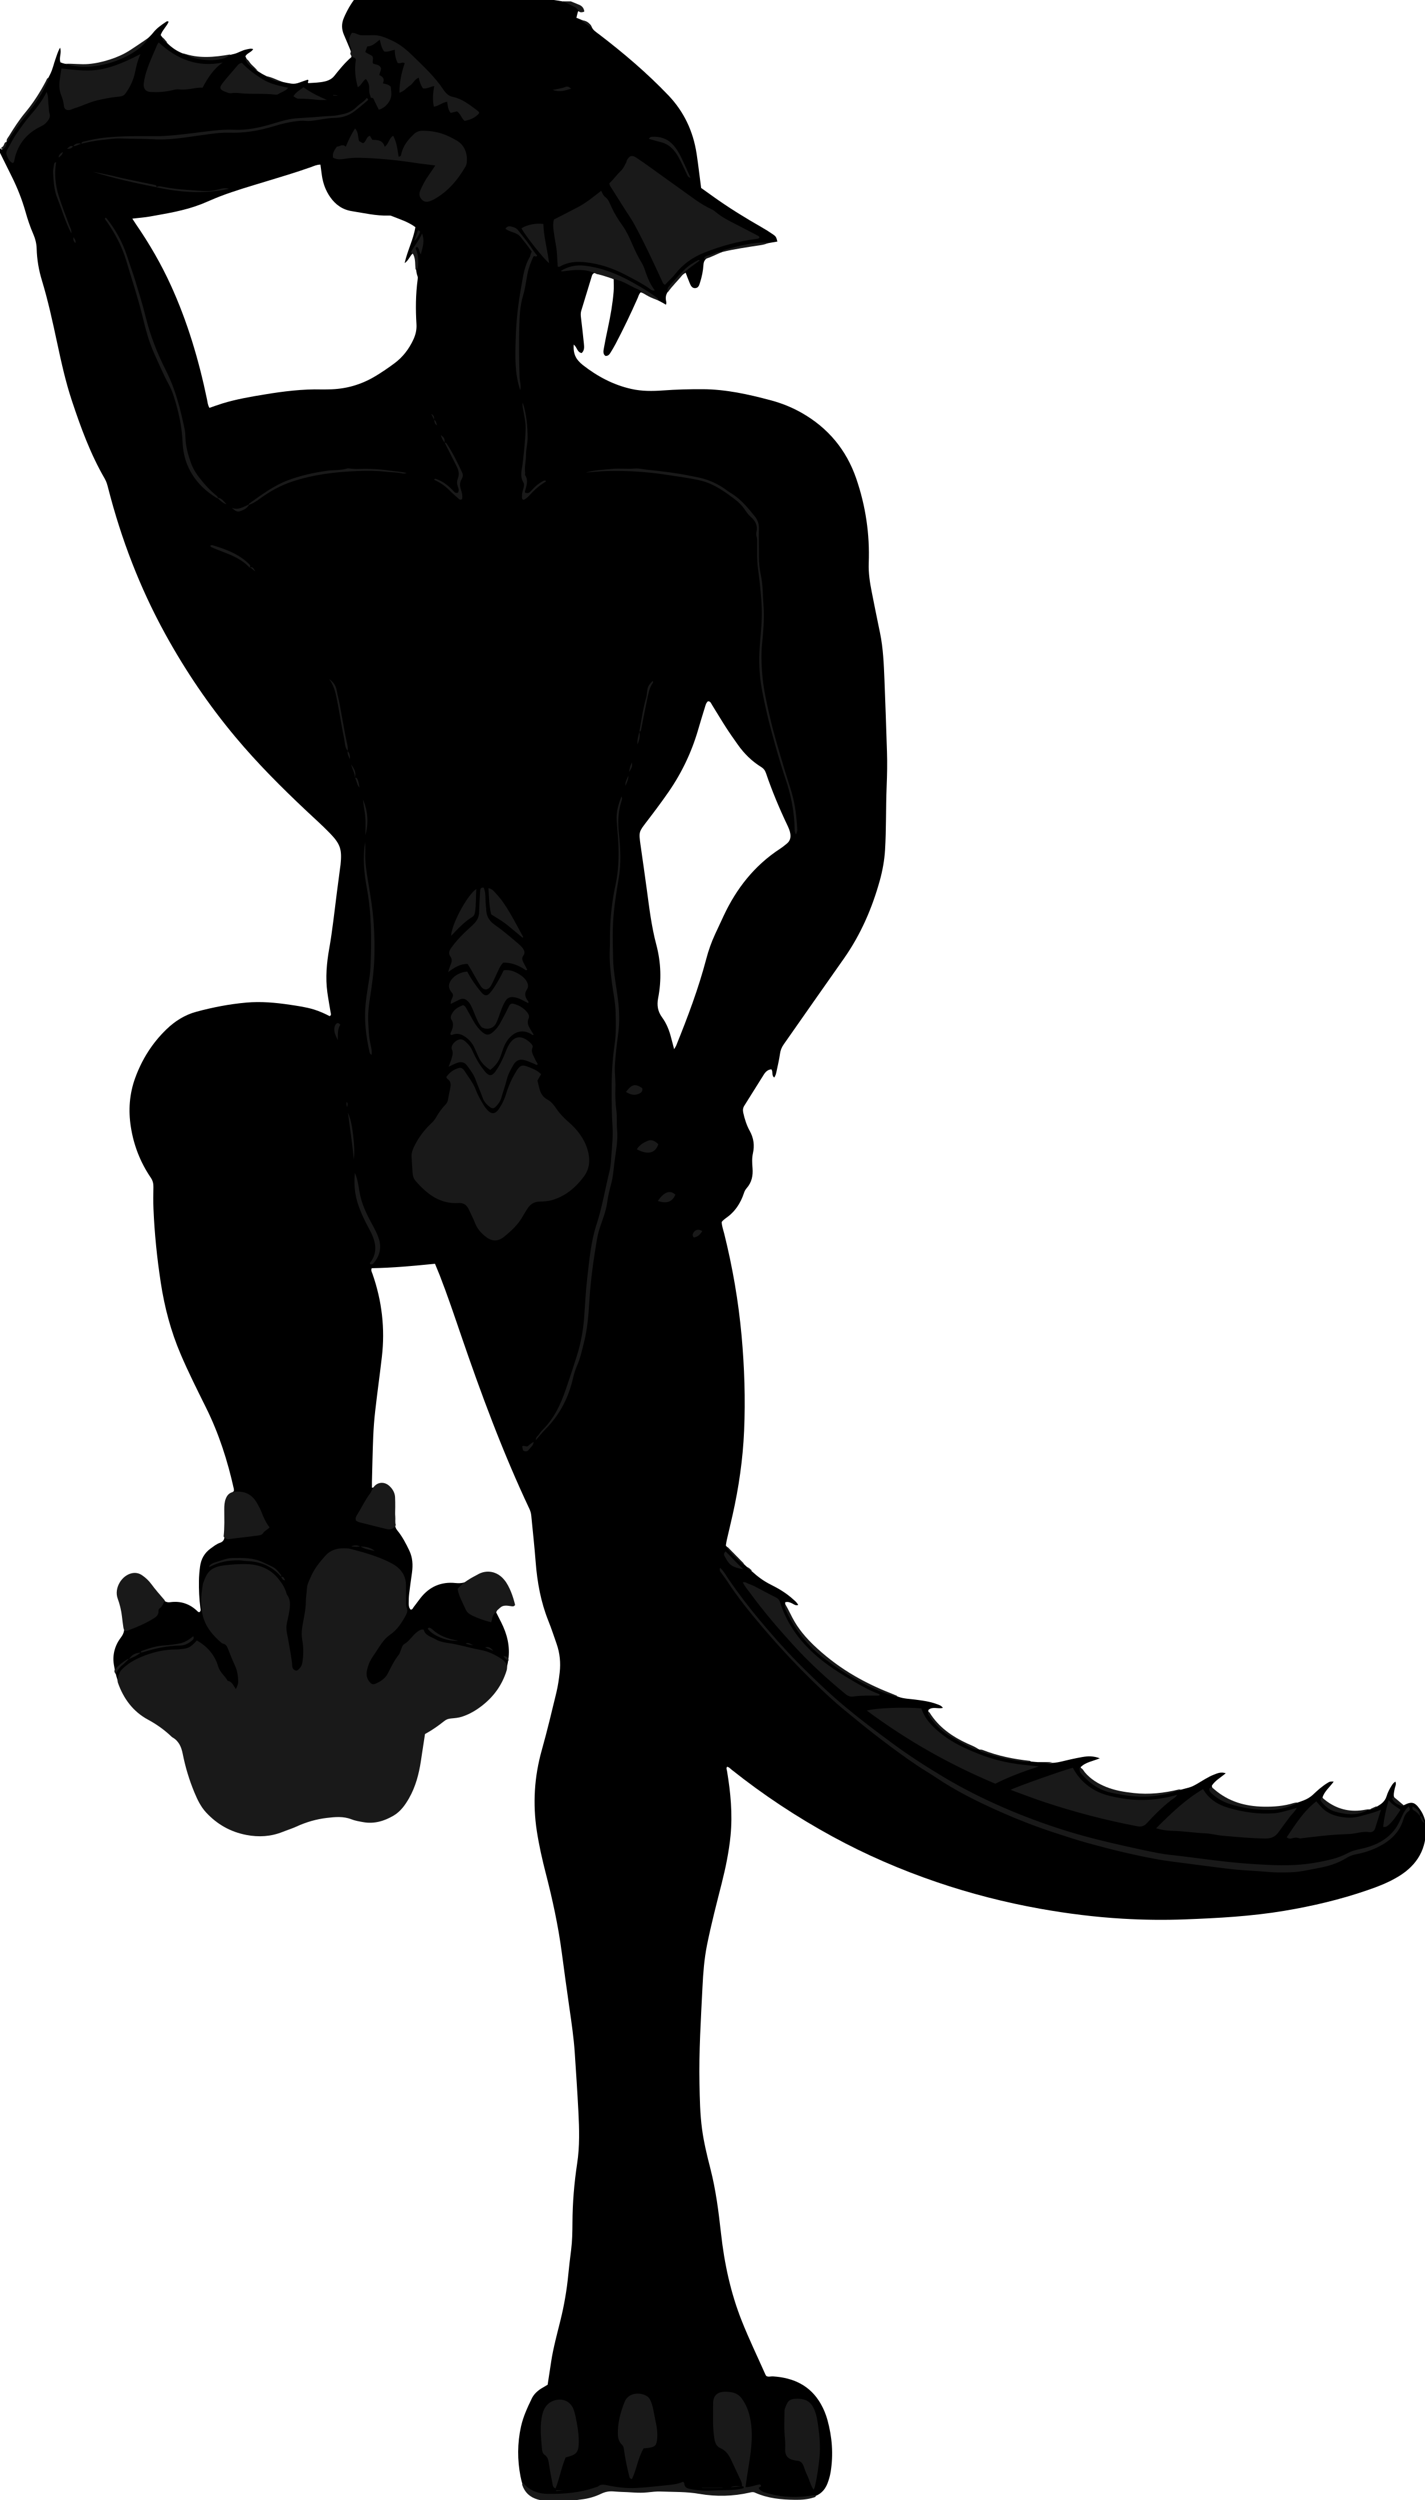 <?xml version="1.0" encoding="utf-8"?>
<!-- Generator: Adobe Illustrator 24.1.1, SVG Export Plug-In . SVG Version: 6.00 Build 0)  -->
<svg version="1.1" xmlns="http://www.w3.org/2000/svg" xmlns:xlink="http://www.w3.org/1999/xlink" x="0px" y="0px"
	 viewBox="0 0 2107 3695" style="enable-background:new 0 0 2107 3695;" xml:space="preserve">
<style type="text/css">
	.st0{fill:#191919;}
</style>
<g id="Layer_1_xA0_Image_1_">
	<g>
		<path d="M643.17,1867.76c-31.5,3.17-62.6,6.04-93.59,6.56c-1.46,3.48,0.28,5.83,1.12,8.22c14.02,39.97,18.83,80.99,13.91,123.06
			c-3.09,26.47-6.77,52.87-9.8,79.35c-1.48,12.9-2.44,25.89-2.98,38.86c-0.91,21.98-1.31,43.98-1.9,65.97
			c-0.08,2.96-0.01,5.92-0.01,8.88c3.68,0.51,4.92-2.44,7-3.82c4.34-2.86,8.62-3.07,13.23-0.83c8.7,4.22,12.64,11.61,13.47,20.76
			c0.51,5.62,0.24,11.32,0.3,16.99c0.07,7,0.12,14,0.15,21c0.01,3.46,1.09,6.3,3.37,9.08c7.44,9.06,12.83,19.44,17.83,29.97
			c4.87,10.25,5.41,21.19,3.9,32.3c-1.43,10.56-2.99,21.11-4.25,31.7c-0.55,4.62-0.63,9.3-0.67,13.96c-0.03,3.32,0.47,6.6,2.93,9.16
			c2.65,0.16,3.22-2.13,4.37-3.62c3.46-4.48,6.74-9.1,10.23-13.56c13.19-16.87,30.71-24.37,51.78-22.12
			c8.95,0.96,16.32-0.91,23.41-5.88c3.27-2.29,6.68-4.42,10.2-6.31c11.33-6.09,23.75-4.54,33.41,3.99
			c5.87,5.19,9.87,11.71,12.94,18.78c3.03,6.98,6.09,14.01,6.48,22.61c-10.22-0.71-21.35-3.73-26.37,10.2
			c2.28,4.49,4.81,9.51,7.35,14.52c8.79,17.33,13.41,35.47,10.67,55.03c-3.89,27.8-17.42,50-39.22,67.37
			c-9.19,7.32-19.1,13.25-30.55,16.53c-4.89,1.4-9.8,1.96-14.78,2.1c-3.85,0.11-7.13,1.23-10.1,3.65
			c-9.31,7.58-19.18,14.34-29.72,20.26c-1.82,12.66-3.47,25.17-5.44,37.64c-1.77,11.19-4.12,22.26-7.56,33.09
			c-3.46,10.88-8.67,20.85-14.61,30.55c-15.39,25.16-45.53,33.21-69.66,27.11c-0.65-0.16-1.31-0.3-1.92-0.54
			c-27.66-10.74-54.39-4.74-80.85,4.67c-10.35,3.68-20.51,7.88-30.77,11.8c-2.18,0.83-4.42,1.49-6.64,2.19
			c-11.9,3.77-23.91,5.54-36.42,3.2c-12.44-2.33-24.84-4.26-36.38-10.13c-24.7-12.57-41.49-31.74-50.64-57.88
			c-5.72-16.36-11.59-32.63-14.61-49.79c-0.74-4.24-2.17-8.38-3.57-12.46c-1.76-5.16-4.79-9.49-9.36-12.63
			c-0.82-0.57-1.67-1.12-2.42-1.77c-12.21-10.76-24.22-21.8-39.65-28.01c-28.78-18.74-43.26-46.29-48.43-79.35
			c-2.33-14.9,1.65-28.71,10.7-40.48c4.87-6.33,5.25-12.43,4.06-19.59c-2.19-13.14-4.09-26.25-8.5-38.97
			c-3.8-10.96,3.11-26.36,13.22-31.98c8.34-4.63,16.5-4.62,24.25,1.5c5.02,3.96,8.93,8.94,12.93,13.85
			c5.26,6.45,10.54,12.9,15.9,19.27c2.73,3.24,6.11,4.83,10.58,4.21c15.95-2.23,29.6,2.53,41,13.87c0.44,0.44,1.15,0.61,1.88,0.98
			c3.22-1.53,2.18-4.42,1.87-6.85c-1.74-13.25-2.28-26.55-2.08-39.9c0.11-7.01,0.7-13.96,1.64-20.91
			c1.51-11.16,6.59-20.14,15.79-26.71c4.34-3.1,8.55-6.55,13.62-8.28c4.94-1.69,6.66-4.95,6.69-9.78c0.06-12.33,0.24-24.66,0.32-37
			c0.03-4.34,0.34-8.62,1.09-12.92c1.16-6.66,3.98-11.93,10.31-14.95c0.83-0.4,1.44-1.26,2.17-1.92c0-1.1,0.18-2.12-0.03-3.06
			c-9.18-41.44-22.03-81.59-40.94-119.75c-13.02-26.26-26.21-52.44-37.73-79.42c-14.49-33.91-23.8-69.2-29.36-105.6
			c-5.54-36.27-9.31-72.71-10.81-109.36c-0.44-10.65-0.31-21.33-0.08-31.99c0.12-5.2-0.96-9.55-3.97-13.99
			c-15.37-22.66-25.11-47.61-29.38-74.7c-3.91-24.83-2.18-49.13,6.49-72.84c10-27.35,25.17-51.39,46.14-71.64
			c12.66-12.23,27.26-21.41,44.37-26.01c24.15-6.5,48.66-11.26,73.6-13.48c21.71-1.93,43.27,0,64.74,3.23
			c11.84,1.78,23.7,3.41,35.25,6.95c8.27,2.53,16.07,6.09,23.44,9.89c2.83-1.81,1.59-3.86,1.3-5.67
			c-1.57-9.86-3.43-19.68-4.81-29.57c-3.03-21.71-1-43.29,2.79-64.67c4.77-26.93,7.58-54.1,11.09-81.18
			c1.63-12.55,3.27-25.11,4.92-37.66c0.22-1.65,0.53-3.29,0.7-4.95c2.34-22.47-0.02-30.55-15.84-46.82
			c-11.14-11.46-23.11-22.12-34.76-33.07c-36.69-34.5-72.26-70.08-104.62-108.74c-39.92-47.68-74.58-98.95-104.48-153.45
			c-37.21-67.85-64.62-139.52-83.82-214.41c-1.24-4.83-2.49-9.63-5.05-14.04c-21.21-36.52-35.59-75.93-48.81-115.81
			c-9.24-27.86-15.49-56.52-21.65-85.17c-6.65-30.94-13.3-61.86-22.52-92.17c-4.68-15.38-7.37-31.1-7.77-47.19
			c-0.19-7.79-2.27-15.13-5.36-22.21c-4.54-10.41-8.04-21.15-11.14-32.06c-5.19-18.31-12.2-35.94-20.74-52.96
			c-7-13.96-13.87-27.99-20.84-42.06c3.61-1.32,4.01,2.84,6.7,2.82c2.15-1.03,2.54-3.46,3.59-5.4c9.36-17.35,20.02-33.87,32.5-49.12
			c14.46-17.66,25.79-37.18,35.77-57.61c3.4-6.96,4.83-14.52,7.46-21.7c1.9-5.2,3.25-10.66,6.72-16.49
			c2.71,7.95-2.06,14.74,0.57,21.66c6.78,3,14.15,3.12,21.37,3.6c33.64,2.25,63.76-7.88,91.27-26.63
			c9.07-6.18,17.92-12.59,24.92-21.38c4.97-6.25,11.71-10.85,18.35-15.33c0.96-0.65,2.13-1.72,3.99-0.26
			c-2.81,6.88-9,11.98-11.76,19.66c9.84,14.55,22.83,24.96,39.91,29.58c23.15,6.26,46.29,4.24,69.13-1.8
			c6.03-1.59,11.45-5.31,17.76-6.51c3.2-0.61,6.31-1.77,9.99-0.54c-2.67,4.91-8.66,5.52-11.58,10.67
			c4.16,9.23,10.74,16.99,19.46,22.71c14.71,9.65,31.08,15.08,48.42,17.68c4.04,0.61,7.93-0.04,11.77-1.48
			c4.32-1.62,8.73-3.02,12.65-4.36c2.72,2.09-1.32,3.05,0.83,5.11c7.99-0.57,16.54-0.59,24.97-2.65c5.38-1.32,10.01-3.75,13.45-8.06
			c7.9-9.9,15.86-19.71,25.25-27.77c0.41-5.45-1.18-9.79-3.03-14.09c-2.77-6.42-5.51-12.86-8.2-19.32
			c-3.36-8.07-3.52-16.04-0.04-24.25c9.31-22.01,23.14-40.36,42.83-54.12c8.15-5.69,17.07-8.47,27.12-8.74
			c18.75-0.5,36.28,4.28,53.42,11.08c6.78,2.69,13.36,5.87,19.94,8.79c3.23-0.73,5.31-3.04,7.77-4.68c4.2-2.81,8.7-4.89,13.58-6.17
			c28.17-7.39,56.02-6.99,83.45,3.5c11.52,4.41,22.96,9.1,33.7,15.13c9.26,5.2,19.13,7.21,29.43,8.57
			c8.52,1.13,16.92,3.09,25.52,3.93c4.35,0.43,8.27,2.52,12.03,4.68c2.87,1.65,5.42,3.71,5.74,7.3c-2.7,2.44-5.44-0.54-8.24,0.98
			c-0.72,2.82-1.51,5.94-2.36,9.28c4.96,2.07,9.57,3.86,14.05,5.93c3.34,1.54,6.96,3.33,8.27,6.9c2.02,5.51,6.62,8.12,10.82,11.32
			c36.34,27.74,71.1,57.28,102.75,90.37c23.34,24.4,36.93,53.56,41.92,86.77c2.47,16.45,4.38,32.99,6.64,50.24
			c6.61,4.72,13.62,9.76,20.67,14.75c22.05,15.61,45.03,29.74,68.48,43.14c5.78,3.3,11.45,6.83,16.92,10.61
			c4.73,3.27,4.98,4.14,6.69,10.72c-14.03,2.35-27.99,4.95-42.02,6.98c-20.17,2.93-40,6.79-58.64,15.6
			c-5.41,2.56-8.29,5.58-8.65,11.77c-0.52,8.98-2.41,17.83-5.14,26.43c-1.09,3.44-2.14,7.48-6.52,8.03
			c-4.95,0.61-6.94-3.28-8.53-7.01c-2.19-5.18-4.09-10.48-6.14-15.79c-9.63,5.63-24.51,22.57-28.3,31.81c-1.05,2.57-1.25,5.1-1,7.81
			c0.23,2.55,1.59,5.15-0.02,7.73c-4.42-3.32-31.54-16.76-37.07-18.38c-2.64,2.29-3.32,5.69-4.64,8.68
			c-10.1,22.86-20.9,45.39-32.52,67.51c-2.32,4.42-4.88,8.72-7.52,12.96c-1.57,2.52-3.32,5.1-7.48,4.97
			c-4.06-2.88-3.13-7.33-2.38-11.45c1.85-10.16,3.87-20.29,6.05-30.38c3.8-17.6,6.89-35.32,8.39-53.27
			c0.49-5.91,0.08-11.91,0.08-18.32c-9.31-4.08-18.81-7.82-28.68-9.21c-3.3,1.55-3.61,4.45-4.35,6.86
			c-5.03,16.22-9.84,32.51-14.87,48.73c-1.03,3.32-0.91,6.5-0.51,9.84c1.54,12.9,3.01,25.81,4.32,38.74
			c0.49,4.88,1.17,9.98-3.23,14.18c-6.84-1.04-6.63-8.65-11.8-12.52c-0.6,9.45,0.97,17.23,6.78,23.81c1.98,2.24,4.12,4.39,6.47,6.23
			c21.52,16.83,45.12,29.49,71.96,35.51c15.45,3.46,31.07,3.35,46.76,2.21c19.62-1.43,39.28-1.94,58.95-1.84
			c34.3,0.18,67.41,7.59,100.31,16.35c15.85,4.22,30.97,10.23,45.26,18.29c39.42,22.24,66.65,54.85,81.31,97.54
			c13.87,40.4,20.07,82.14,18.42,124.86c-0.56,14.5,1.69,28.56,4.44,42.62c3.96,20.26,8.12,40.49,12.29,60.71
			c4.67,22.63,5.54,45.62,6.49,68.58c1.48,35.63,2.58,71.28,3.77,106.92c0.57,17,0.21,33.98-0.48,50.98
			c-0.66,16.31-0.78,32.65-0.99,48.98c-0.2,15-0.48,29.98-1.39,44.97c-0.93,15.39-3.63,30.41-7.73,45.22
			c-11.39,41.09-28.15,79.74-52.67,114.8c-14.9,21.3-29.91,42.52-44.83,63.8c-14.91,21.26-29.76,42.57-44.69,63.82
			c-2.93,4.17-4.67,8.55-5.4,13.71c-1.26,8.89-3.38,17.65-5.2,26.46c-0.6,2.92-1.31,5.83-3.34,8.69c-4.3-3.07-1.32-8.33-4.22-12.11
			c-5.11,0.3-8.54,3.52-11.28,7.91c-9.53,15.26-19.05,30.53-28.67,45.74c-2.1,3.32-2.49,6.52-1.64,10.41
			c2.08,9.51,5.02,18.71,9.72,27.19c5.8,10.46,7.14,21.33,4.6,32.85c-1.6,7.27-1.19,14.61-0.58,21.91
			c0.92,11.11-1.2,21.21-8.81,29.76c-1.79,2.01-2.98,4.36-3.84,6.95c-5.05,15.29-13.48,28.15-27.01,37.34
			c-1.64,1.12-3.08,2.55-4.57,3.88c-0.48,0.43-0.81,1.04-1.41,1.86c0.21,5.78,2.36,11.42,3.79,17.18
			c12.32,49.55,21.01,99.7,25.63,150.57c4.25,46.87,5.81,93.78,3.75,140.81c-1.84,42.07-7.86,83.55-17.09,124.59
			c-2.78,12.35-5.76,24.64-8.59,36.98c-0.59,2.56-0.9,5.19-1.35,7.85c9.01,11.03,19.35,20.46,29.51,30.05
			c2.91,2.74,5.97,5.32,8.93,8.01c8.41,7.65,17.35,14.44,27.63,19.52c11.96,5.92,23.41,12.77,33.37,21.81
			c2.66,2.41,5.6,4.6,7.61,8.47c-4.23,1.43-6.69-1.33-9.42-2.53c-3.09-1.36-6.03-2.58-9.76-1.53c-0.66,3.38,1,5.95,2.1,8.57
			c10.19,24.12,26.27,43.88,45.46,61.34c35.04,31.9,75.74,54.04,120.08,69.97c7.95,2.86,16.35,2.91,24.57,4.03
			c10.57,1.44,21.18,2.67,31.23,6.45c3.21,1.21,6.95,1.85,9.65,5.8c-7.47,1.95-15.3-2.51-21.36,2.98c-0.75,2.78,0.98,4.58,2.23,6.47
			c9.72,14.76,22.6,26.14,37.75,35.06c26.7,15.74,55.53,25.57,85.89,31.3c16.42,3.1,33.02,4.23,49.63,5.44
			c7.03,0.51,13.9-0.18,20.78-1.87c10.34-2.53,20.75-4.92,31.23-6.74c8.14-1.42,16.43-1.75,25.86,1.85
			c-10.36,4.42-20.72,5.49-28.46,13.2c6.18,11.01,15.29,18.49,25.77,24.5c13.51,7.75,28.42,11.2,43.62,13.57
			c30.93,4.83,61.07,0.49,90.84-7.99c4.56-1.3,8.62-3.47,12.65-5.84c8.03-4.74,15.81-9.98,24.54-13.37
			c5.05-1.96,10.26-4.33,17.27-1.93c-7.77,6.5-16.07,11.04-20.55,18.35c0.25,4.13,2.62,5.66,4.57,7.38
			c12.82,11.29,27.92,17.97,44.47,21.52c29.49,6.33,58.26,3.91,86.38-7.03c5.36-2.09,10.12-4.8,14.32-8.79
			c6.52-6.2,13.25-12.2,20.95-16.95c3.76-2.32,3.78-2.3,9.47-2.2c-5.65,8-13.55,14.16-16.52,23.24c0.94,3.24,3.24,4.69,5.36,6.29
			c19.9,14.93,42.02,17.3,65.51,11.39c4.86-1.22,9.26-3.67,13.49-6.4c4.9-3.17,8.55-7.14,10.34-12.93c1.67-5.4,4.2-10.51,7.27-15.31
			c1.42-2.22,2.78-4.5,5.81-6.25c1.69,4.04-0.45,7.28-1.1,10.51c-2.54,12.56-2.55,12.82,7.69,20.93c1.78,1.41,3.83,2.5,5.55,3.6
			c11.77-6.05,16.28-4.99,23.78,5.43c5.58,7.75,8.62,16.23,9.07,25.96c1.5,32.51-12.45,56.45-39.64,73.28
			c-14.82,9.18-31.02,15.39-47.4,21.02c-39.77,13.68-80.58,23.26-122.02,30.21c-48.76,8.18-97.97,10.83-147.28,12.71
			c-30.69,1.17-61.34,0.78-91.95-1.03c-40.93-2.41-81.58-7.49-121.96-14.71c-51.89-9.28-102.82-22.31-152.69-39.29
			c-53.37-18.17-104.98-40.46-154.53-67.48c-52.5-28.63-102.18-61.46-148.97-98.69c-2.04-1.62-3.76-3.82-6.67-4.42
			c-1.85,2.09-0.51,4.3-0.17,6.38c5.25,31.66,8.35,63.41,5.17,95.54c-2.37,23.94-7.24,47.41-13.12,70.67
			c-7.68,30.35-15.6,60.63-21.74,91.35c-4.07,20.35-5.58,40.94-6.61,61.55c-2.38,47.6-5.36,95.18-4.43,142.89
			c0.44,22.33,0.75,44.66,3.74,66.84c2.67,19.85,7.38,39.29,12.35,58.64c8.07,31.42,12.14,63.41,15.7,95.56
			c4.92,44.54,14.25,88.2,30.85,129.9c10.71,26.9,23.32,53.05,35.09,79.52c0.26,0.58,0.75,1.06,1.21,1.7
			c3.09,1.7,6.44,0.27,9.7,0.48c30.44,1.97,55.37,13.46,70.97,41.08c4.12,7.29,7.27,15.01,9.5,23.04
			c7.04,25.37,9.02,51.1,4.81,77.19c-0.96,5.94-2.63,11.69-4.84,17.29c-3.92,9.94-10.88,16.52-21.27,19.46
			c-8.07,2.29-16.29,3.64-24.65,3.54c-21.08-0.27-41.92-2.22-61.51-10.91c-2.31-1.03-4.46-1.06-6.76-0.38
			c-17.88,5.22-36.22,4.99-54.54,4.33c-10.96-0.4-22.01-0.59-32.55-4.42c-1.51-0.55-3.3-0.45-4.95-0.44
			c-17,0.03-34.01-0.37-50.98,0.28c-21.03,0.81-41.99-0.21-62.96-0.99c-4.03-0.15-7.79-0.2-11.6,1.84
			c-10.39,5.56-21.66,8.68-33.27,10.16c-13.21,1.69-26.47,3.11-39.85,3.04c-7.06-0.04-13.98-1-20.81-2.51
			c-12.3-2.73-20.88-10.01-25.02-22.05c-1.29-3.76-2.2-7.68-2.97-11.59c-4.81-24.51-4.72-49.03,0.61-73.44
			c3.21-14.74,9.52-28.38,16.05-41.88c3.13-6.46,8.33-11.18,14.37-14.95c2.81-1.75,5.69-3.37,9.07-5.36
			c1.71-11.27,3.43-22.77,5.21-34.25c3.21-20.78,8.82-41.03,13.84-61.39c5.43-22.05,9.26-44.32,11.45-66.91
			c1.19-12.27,2.66-24.51,4.21-36.73c1.68-13.27,1.9-26.59,1.97-39.92c0.15-29.37,2.48-58.54,6.92-87.6
			c3.89-25.47,3.16-51.21,1.86-76.85c-1.49-29.29-3.5-58.55-5.45-87.81c-1.42-21.29-4.54-42.39-7.57-63.5
			c-4.02-28.03-7.89-56.08-11.61-84.15c-5.21-39.36-13.64-78.05-23.54-116.47c-5.32-20.64-10.02-41.42-13.27-62.53
			c-6.23-40.48-3.8-80.26,7.29-119.75c7.92-28.2,14.74-56.72,21.61-85.21c2.34-9.68,3.71-19.64,4.87-29.56
			c1.69-14.41,0.23-28.63-4.56-42.39c-3.94-11.32-7.69-22.73-12.15-33.85c-11.15-27.82-16.44-56.82-18.76-86.56
			c-1.79-22.92-4.28-45.78-6.49-68.67c-0.35-3.66-1.29-7.16-2.89-10.54c-39.15-82.97-70.99-168.82-100.69-255.51
			c-10.25-29.93-20.32-59.93-31.8-89.43C647.99,1879.33,645.66,1873.86,643.17,1867.76z M195.65,323.13
			c2.22,3.42,3.6,5.65,5.09,7.82c19.71,28.59,37.13,58.52,51.58,90.09c24.8,54.16,41.63,110.89,53.73,169.11
			c0.85,4.11,1.04,8.45,3.64,12.65c6.58-2.25,12.78-4.56,19.1-6.5c20.42-6.28,41.42-9.86,62.46-13.32
			c27.99-4.61,56.04-8.14,84.49-7.41c3.33,0.08,6.66-0.06,10-0.09c24.9-0.2,48-6.7,69.35-19.55c9.72-5.85,19.04-12.24,28.15-19
			c12.37-9.17,21.32-20.9,27.81-34.73c3.46-7.37,5.24-14.85,4.72-23.15c-1.37-21.98-1.2-43.96,1.76-65.84
			c0.22-1.62,0.41-3.47-0.14-4.92c-2.43-6.37-2.26-13.01-2.63-19.64c-0.27-4.84-0.41-9.84-4.24-14.37
			c-4.68,4.07-6.16,10.43-12.23,14.64c4.23-18.94,13.02-35.26,15.9-53.2c-11.14-8.28-23.74-11.84-35.69-16.75
			c-1.17-0.48-2.63-0.44-3.94-0.4c-18.49,0.64-36.39-3.7-54.46-6.53c-13.63-2.13-23.98-9.53-31.78-20.62
			c-6.83-9.71-10.76-20.61-12.42-32.34c-0.74-5.24-1.42-10.49-2.13-15.8c-5.36,0.01-9.59,2.12-13.89,3.65
			c-21.97,7.81-44.3,14.45-66.59,21.22c-22.61,6.87-45.33,13.44-67.44,21.84c-9.64,3.66-18.98,8.09-28.58,11.85
			c-24.36,9.52-50.08,13.54-75.62,18.14C213.53,321.43,205.26,321.99,195.65,323.13z M996.77,1550.66c1.69-2.93,2.48-3.98,2.96-5.16
			c16.99-41.99,33-84.32,44.53-128.22c3.3-12.58,7.62-24.82,13.1-36.63c4.2-9.06,8.42-18.11,12.65-27.16
			c18.88-40.38,45.48-74.26,83.12-98.89c3.61-2.36,7.01-5.08,10.35-7.83c4.5-3.71,5.97-8.57,5.13-14.32
			c-0.64-4.36-2.3-8.32-4.16-12.24c-12.03-25.27-22.86-51.05-31.87-77.56c-1.38-4.06-3.49-6.81-7.11-9.06
			c-13.79-8.52-25.11-19.73-34.45-32.92c-5.97-8.42-11.94-16.86-17.53-25.53c-7.03-10.91-13.64-22.11-20.53-33.11
			c-1.48-2.36-2.33-5.67-6.14-5.61c-3.08,2.59-3.72,6.33-4.8,9.77c-3.38,10.8-6.66,21.64-9.82,32.5
			c-9.58,32.89-24.09,63.4-43.58,91.59c-10.43,15.08-21.43,29.72-32.58,44.26c-11.55,15.06-11.56,15.06-9.06,33.65
			c0.04,0.33,0.11,0.66,0.16,0.99c3.07,21.76,6.27,43.5,9.19,65.28c3.68,27.39,6.94,54.83,14.06,81.63
			c6.96,26.16,7.89,52.66,2.71,79.21c-2.05,10.51-0.49,19.66,5.85,28.3c6.58,8.97,10.6,19.19,13.33,29.93
			C993.56,1538.67,994.96,1543.79,996.77,1550.66z"/>
	</g>
</g>
<g id="Layer_2_xA0_Image_1_">
	<g>
		<path class="st0" d="M1096.94,3674.69c0.84-4.22-1.19-7.74-2.84-11.3c-4.33-9.35-8.74-18.66-13.13-27.98
			c-3.46-7.35-7.74-13.76-15.73-17.18c-5.61-2.41-7.93-7.54-8.91-13.51c-2.88-17.51-1.91-35.15-1.9-52.74
			c0-11.87,6.72-17.86,20.39-17.1c1.98,0.11,3.97,0.29,5.93,0.59c6.5,0.97,11.86,3.73,15.89,9.21c5.01,6.81,8.57,14.36,10.8,22.36
			c4.42,15.83,4.87,31.91,3.41,48.36c-1.79,20.16-6.03,39.9-8.52,60.5c7.32,0.07,14.09-3.08,21.1-4.19
			c4.85,3.35-1.14,3.47-1.43,5.27c0.18,0.59,0.18,1.34,0.55,1.74c4.38,4.67,10.56,5.54,16.23,7.09c19.55,5.36,39.42,5.48,59.39,2.76
			c2.57-0.35,5.12-1.28,7.8-0.52c0.62,2.54-1.43,2.64-2.75,3.07c-8.96,2.91-18.3,3.57-27.57,3.46
			c-20.36-0.25-40.55-2.11-59.43-10.68c-2.73-1.24-5.07-0.63-7.67-0.04c-24.65,5.63-49.63,6.25-74.36,1.92
			c-19.16-3.35-38.32-2.73-57.5-3.46c-6.6-0.25-13.27,0.62-19.88,1.3c-13.01,1.33-25.93-0.56-38.9-0.77
			c-3.98-0.06-7.95-0.57-11.94-0.77c-6.02-0.3-11.45,0.78-17.17,3.54c-9.22,4.44-19.23,7.3-29.57,8.44
			c-8.24,0.91-16.36,2.9-24.74,2.63c-0.82-0.03-1.66,0.86-2.49,1.33c-8.67,0-17.33,0-26,0c-3.26-2.51-7.27-2.88-11.04-3.97
			c-11.32-3.26-19.06-10.36-22.85-21.59c-0.17-0.51,0.28-1.22,0.44-1.84c1.03-0.48,1.86,0,2.5,0.7
			c9.39,10.39,21.85,14.31,35.05,14.46c24,0.28,47.87-1.62,70.78-9.79c1.26-0.45,2.73-0.62,3.72-1.41
			c3.77-3.02,7.73-2.68,12.15-1.74c14.35,3.05,28.92,4.98,43.57,4.24c14.93-0.75,29.81-2.45,44.68-4.03
			c8.54-0.91,17.19-1.52,24.83-5.15c1.29,0.9,1.89,1.54,1.96,2.67c0.28,4.8,3.24,6.77,7.66,7.73c10.8,2.35,21.79,3.17,32.71,2.62
			c7.31-0.37,14.59-0.67,21.9-0.71c8.58-0.05,17.14-0.44,25.33-2.9c0.81-3.06-1.01-2.79-2.68-2.7L1096.94,3674.69z"/>
		<path class="st0" d="M844,2c4.19,1.71,8.4,3.36,12.55,5.14c4.23,1.81,6.81,4.94,7.45,9.91c-3.33,1.61-7.22,1.81-8.79-1.2
			c-2.97-5.73-8.73-6.64-13.38-9.4C838.76,4.61,835.29,3.46,832,2C836,2,840,2,844,2z"/>
		<path class="st0" d="M2,218c2.32-0.84,3.39-2.64,4.17-4.9c0.59-1.72,1.45-3.71,4.06-2.88l-0.22-0.17
			C9.17,214.84,8.69,219.92,2,220C2,219.33,2,218.67,2,218z"/>
		<path class="st0" d="M626.44,2408.48c2.27,8.91,10.98,10.43,17.53,14.24c5.41,3.15,11.74,4.61,18.07,5.47
			c16.49,2.23,32.39,7.32,48.71,10.34c10.64,1.97,20.17,6.41,29.17,12.2c1.68,1.08,3.28,2.3,4.77,3.62
			c4.6,4.06,6.23,8.57,4.24,14.99c-6.66,21.41-19.19,38.46-36.8,52.02c-8.75,6.74-18.14,12.19-28.74,15.71
			c-5.5,1.83-11.1,2.19-16.67,2.73c-3.84,0.37-6.84,1.41-9.88,3.83c-8.84,7.05-18.09,13.57-28.45,19.19
			c-2,13.18-4.05,26.58-6.08,39.99c-2.91,19.17-7.82,37.82-17.44,54.73c-5.74,10.09-12.62,19.77-22.99,25.86
			c-13.81,8.11-28.6,12.52-44.8,9.62c-5.87-1.05-11.89-2.02-17.38-4.18c-12.02-4.73-24.33-3.49-36.44-2.07
			c-15.55,1.82-30.57,6.17-44.91,12.77c-6.61,3.04-13.64,5.18-20.42,7.88c-17.5,6.98-35.31,8.04-53.82,4.48
			c-23.45-4.51-42.97-15.65-59.11-32.89c-8.06-8.61-13.1-19.17-17.59-29.98c-7.66-18.46-13.39-37.5-17.26-57.09
			c-2.01-10.17-5.86-19.07-15.46-24.4c-0.57-0.32-1.03-0.84-1.51-1.3c-10.38-9.84-21.77-17.92-34.52-24.81
			c-21.89-11.83-36.07-30.97-44.3-54.44c-1.54-4.4,1.56-15.24,5.45-19.25c8.24-8.47,18.2-14.36,28.99-18.9
			c16.39-6.89,33.38-11.06,51.27-11.03c1.66,0,3.34-0.02,4.99-0.24c11.61-1.57,14.64-0.34,25.99-13.12
			c15.39,8.85,26.47,21.13,31.6,38.54c2.48,8.41,9.78,13.82,14.05,21.15c6.34,1.08,8.34,6.74,11.99,12.23
			c2.07-4.23,3.64-7.47,3.52-11.58c-0.25-8.36-1.47-16.36-5.16-24.05c-3.73-7.78-6.78-15.89-9.97-23.91
			c-1.41-3.54-2.91-6.73-7.16-7.54c-0.93-0.18-1.89-0.77-2.62-1.41c-13-11.2-23.78-23.87-27.72-41.21
			c-3.3-14.55-2.39-29.03,0.14-43.54c0.17-0.98,0.22-2.01,0.54-2.95c5.93-17.24,11.1-24.33,32.66-26.88
			c9.23-1.09,18.56-1.71,27.86-1.75c19.75-0.08,37.38,5.37,50.45,21.32c5.09,6.21,9.59,12.74,11.91,20.56
			c0.38,1.27,0.67,2.67,1.42,3.72c5.99,8.44,4.27,17.67,2.76,26.81c-0.97,5.89-2.68,11.66-3.57,17.56
			c-1.16,7.71,1.39,15.18,2.56,22.67c1.98,12.74,5.01,25.34,5.84,38.24c0.21,3.22,1.69,4.95,4.06,6.14
			c3.07,1.54,4.69-0.86,6.64-2.79c3.57-3.53,4.27-8.13,4.79-12.59c1.16-9.94,1.01-19.89-0.79-29.81
			c-1.81-9.99,0.15-19.85,1.98-29.61c1.59-8.5,3.25-17.02,3.34-25.62c0.07-7.03,1.21-13.9,1.67-20.85c0.4-6.07,3.37-11.44,5.73-16.9
			c5.07-11.76,12.96-21.65,21.43-31.07c7.37-8.21,16.9-11.38,27.73-11.01c2.97,0.1,6.06-0.09,8.88,0.65
			c20.58,5.4,41.11,10.99,60.14,20.83c3.82,1.97,7.6,4.28,10.81,7.11c7.6,6.7,11.62,15.28,11.73,25.52c0.08,7-0.11,14,0.1,21
			c0.14,4.58-0.6,9.13,1.31,13.77c1.17,2.83,0.34,6.43-1.37,9.58c-6.06,11.21-12.71,21.83-23.54,29.22
			c-9.93,6.78-15.39,17.38-21.9,26.95c-3.7,5.44-7.65,10.88-9.82,17.26c-2.81,8.27-5.37,16.5,0.67,24.59
			c3.24,4.34,5.56,5.44,10.14,3.31c7.23-3.37,13.68-7.25,17.67-15.1c4.79-9.42,9.4-19.1,16.12-27.44c1.31-1.62,1.65-3.57,2.42-5.38
			c1.57-3.65,2.67-8.71,5.58-10.35c8.09-4.59,12.2-12.99,19.45-18.22C619.87,2409.63,622.5,2407.78,626.44,2408.48z"/>
		<path class="st0" d="M800.07,1587.59c-1.74,3.03-3.38,5.88-5.42,9.44c0.79,3.24,1.68,7.09,2.67,10.91
			c1.89,7.26,4.77,13.33,12.22,17.21c5.78,3.01,9.92,8.76,13.72,14.25c4.95,7.17,10.95,13.22,17.52,18.94
			c12.71,11.06,22.98,24.24,27.89,40.52c4.15,13.75,3.75,27.75-5.23,39.86c-11.9,16.05-26.66,28.62-46.2,34.67
			c-6.44,1.99-13.12,2.38-19.73,2.52c-7.83,0.17-13.22,3.87-17.34,9.97c-2.6,3.85-5.01,7.84-7.28,11.89
			c-6.81,12.15-16.86,21.37-27.43,30c-9.12,7.45-18,7.22-27.18,0.1c-6.95-5.38-12.52-11.73-15.82-20.1
			c-2.8-7.1-6.35-13.91-9.58-20.85c-3-6.44-7.84-9.37-15.14-8.92c-27.38,1.68-46.35-13.33-63.07-32.44
			c-3.13-3.58-4.47-8.11-4.73-12.91c-0.42-7.63-0.94-15.25-1.4-22.88c-0.31-5.12,1.18-9.8,3.35-14.36
			c6.36-13.38,15-25.1,25.78-35.21c2.72-2.55,5.1-5.3,6.9-8.44c3.99-6.97,8.52-13.5,14.11-19.26c1.91-1.98,3.16-4.12,3.63-6.91
			c0.99-5.87,2.24-11.7,3.45-17.53c1.08-5.2,0.97-9.96-4.01-13.35c-0.74-0.5-1.09-1.57-1.92-2.86c4.64-6.75,10.88-11.33,18.76-13.44
			c3.64-0.97,6.32,1.33,8.23,4.32c5.9,9.23,12.94,17.82,16.81,28.23c3.03,8.17,7.44,15.59,11.93,22.97c1.54,2.54,3.46,4.9,5.5,7.06
			c5.52,5.85,11.11,5.6,15.77-0.97c5.02-7.09,8.88-14.84,11.41-23.18c3.39-11.18,7.97-21.82,14.08-31.79
			c1.04-1.7,1.9-3.53,3.13-5.08c4.24-5.38,7.07-6.28,13.67-3.87C786.5,1578.78,793.97,1581.52,800.07,1587.59z"/>
		<path class="st0" d="M900.9,270.99c6.35-5.89,11.25-13.04,17.59-18.97c3.26-3.05,5.01-7.73,7.32-11.75
			c0.64-1.12,0.61-2.63,1.26-3.75c3.91-6.83,7.73-7.67,14.41-3.1c7.37,5.04,14.77,10.03,21.97,15.31
			c14.71,10.77,29.62,21.3,44.43,31.89c14.18,10.13,28.02,21.2,44.11,28.57c2.39,1.09,4.6,2.72,6.63,4.42
			c8.97,7.52,19.3,12.72,29.65,17.96c10.64,5.39,21.16,11.02,31.75,16.49c1.21,0.63,2.35,1.22,2.92,2.75
			c-0.77,2.15-2.85,2.06-4.64,2.28c-26.44,3.4-51.9,10.37-76.69,20.19c-17.1,6.77-31.55,16.8-42.86,31.22
			c-4.74,6.04-10.57,10.91-15.45,16.42c-2.27-0.85-2.91-2.32-3.63-3.87c-13.37-28.93-26.73-57.88-41.98-85.89
			c-3.95-7.26-8.8-14.03-13.24-21.03c-7.45-11.76-14.92-23.51-22.31-35.31C901.47,273.75,901.32,272.35,900.9,270.99z"/>
		<path class="st0" d="M888.96,281.9c1.73,3.95,2.98,7.1,6.2,9.47c4.64,3.41,6.44,9.19,8.77,14.28
			c4.44,9.68,10.04,18.66,16.17,27.26c6.03,8.47,10.36,17.75,14.45,27.16c4.23,9.74,8.64,19.31,14.27,28.37
			c2.59,4.17,4.19,9.01,5.79,13.71c3.22,9.48,7.18,18.55,13.59,27.02c-3.81,1.27-5.98-1.29-8.08-2.77
			c-10.87-7.68-22.72-13.61-34.45-19.76c-18.97-9.94-38.88-16.85-60.3-19.06c-13.09-1.35-25.74-0.46-37.44,6.37
			c-0.76,0.44-1.93,0.17-3.21,0.24c-0.99-10.62-0.75-21.24-2.76-31.67c-1.31-6.79-2.3-13.64-3.26-20.49
			c-0.78-5.59-1.44-11.21,0.37-17.65c11.73-6.03,24.12-12.24,36.36-18.75C867.45,299.23,877.92,290.52,888.96,281.9z"/>
		<path class="st0" d="M643.6,244.52c-11.22-1.41-20.78-2.41-30.28-3.86c-27.3-4.15-54.72-6.87-82.33-7.48
			c-7.33-0.16-14.6,0.44-21.84,1.61c-5.6,0.91-11.2,1.24-16.74-1.77c-1.17-6.62,2.1-11.5,5.7-16.28c4.24,0,8.33-4.73,13.12,0.04
			c3.9-9.2,7.98-18.11,13.71-26.97c5.44,5.55,3.89,12.68,6.14,18.85c1.77,0.96,3.74,2.03,5.59,3.03c5.25-2.05,4.29-9.39,10.33-10.97
			c1.12,1.87,2.27,3.8,3.53,5.91c7.59,0.19,15.45,0.25,18.29,10.25c6.14-4.31,6.16-12.43,12.55-16.26
			c5.35,9.76,6.31,20.62,8.08,30.98c3.26-0.27,3.54-2.15,3.82-3.56c2.5-12.35,9.92-21.52,18.77-29.86c3.6-3.39,7.78-4.94,12.62-4.96
			c13.79-0.05,27.03,2.53,39.49,8.59c3.88,1.89,7.73,3.87,11.45,6.06c12.35,7.28,16.21,21.17,14.4,33.59
			c-0.23,1.61-0.85,3.26-1.67,4.67c-11.69,20.17-26.4,37.45-47.21,48.79c-1.16,0.63-2.41,1.11-3.62,1.66
			c-4.9,2.24-9.74,2.63-13.77-1.53c-3.84-3.97-4.46-8.76-2.21-13.83c3.37-7.6,7.1-14.98,12.01-21.74
			C636.8,254.99,639.76,250.26,643.6,244.52z"/>
		<path class="st0" d="M1494.26,2645.31c6.29-3.77,77.99-29.17,92-32.7c8.53,16.01,21.04,27.98,37.41,35.69
			c10.57,4.97,22,7.24,33.44,9.27c23.51,4.17,46.92,3.33,70.22-1.59c4.2-0.89,8.32-2.14,13.23-3.42c-2.29,4.34-6.27,5.85-9.31,8.25
			c-12.81,10.13-24.42,21.53-35.34,33.59c-4.38,4.84-8.66,5.81-14.92,4.61c-46.08-8.82-91.38-20.6-135.9-35.35
			C1528.1,2658.04,1511.42,2651.54,1494.26,2645.31z"/>
		<path class="st0" d="M2082.93,2669.8c1.84,3.16,2.3,5.32-0.12,7.01c-4.36,3.04-6.4,7.45-7.86,12.35
			c-5.81,19.54-19.6,31.71-37.21,40.55c-10.77,5.4-22.2,8.82-33.85,11.06c-4.81,0.93-9.05,2.76-12.74,5.07
			c-13.18,8.25-27.71,12.51-42.67,15.22c-13.32,2.42-26.53,5.7-40.2,6.08c-11.28,0.31-22.5,0.51-33.79-0.58
			c-15.2-1.47-30.52-1.81-45.72-3.29c-16.52-1.6-32.98-3.91-49.45-5.96c-8.16-1.01-16.31-2.09-24.45-3.2
			c-14.44-1.97-28.96-3.48-43.29-6.08c-34.93-6.32-69.4-14.76-103.61-24.2c-15.97-4.41-31.69-9.65-47.46-14.77
			c-29.39-9.54-58.11-20.8-86.23-33.45c-31.18-14.02-61.8-29.3-90.27-48.48c-8.81-5.94-18.05-11.26-26.89-17.15
			c-18.83-12.54-36.96-26.03-54.98-39.7c-18.55-14.07-36.5-28.86-54.46-43.63c-13.03-10.71-25.43-22.22-37.62-33.89
			c-29.32-28.06-57.1-57.61-83.33-88.58c-18.23-21.52-36.05-43.37-51.4-67.11c-2.88-4.45-6.15-8.65-9.27-12.94
			c-1.4-1.92-2.67-3.83-1.32-7.02c5.6,4.98,8.82,11.45,12.77,17.2c13.96,20.26,28.82,39.82,44.56,58.71
			c18.07,21.7,36.73,42.9,56.49,63.07c13.93,14.22,28.31,28.02,42.89,41.58c19.92,18.54,41.01,35.69,62.6,52.28
			c11.84,9.1,23.82,18,35.83,26.86c24.09,17.76,49.22,33.92,74.88,49.3c28.82,17.27,58.8,32.25,89.6,45.61
			c28.62,12.41,57.86,23.29,87.58,32.7c29.14,9.23,58.81,16.64,88.64,23.29c17.84,3.98,35.68,8,53.63,11.35
			c11.09,2.07,22.41,2.92,33.62,4.32c21.44,2.68,42.86,5.59,64.33,7.98c20.78,2.32,41.63,3.84,62.53,4.81
			c13.19,0.61,26.36,0.82,39.52,0.15c19.27-0.98,38.24-4.18,56.89-9.02c8.02-2.08,15.68-5.32,23.11-9.2
			c7.37-3.85,15.75-4.87,23.74-6.95c17.8-4.65,33.46-12.76,44.74-27.89c4.8-6.43,7.85-13.81,11.23-21
			C2076.07,2677.71,2078.54,2673.51,2082.93,2669.8z"/>
		<path class="st0" d="M1709.38,2702.15c22.1-22.12,43.47-42.79,69.47-58c8.6,14.94,22.04,23.18,37.65,27.75
			c22.15,6.48,44.9,9.76,68.02,7.97c7.82-0.61,15.49-3.28,23.21-5.12c2.82-0.67,5.57-1.65,9.68-2.89
			c-2.86,5.89-7.12,9.05-10.14,13.11c-5.54,7.47-11.18,14.87-16.51,22.49c-4.78,6.83-10.81,9.81-19.39,9.74
			c-21.28-0.17-42.41-2.28-63.56-4.11c-8.58-0.74-17.04-3.17-25.62-3.54c-16.26-0.69-32.34-3.34-48.63-3.7
			C1726.05,2705.71,1718.42,2704.7,1709.38,2702.15z"/>
		<path class="st0" d="M1535.92,2610.72c-23.13,7.46-44.21,15.39-64.25,25.47c-67.95-28.39-130.95-64.21-189.96-108.01
			c11.94-3.85,57.06-5.57,80.64-3.22c5.45,16.69,17.65,28.24,31.07,38.72c16.12,12.58,34.55,20.9,53.39,28.39
			c20.77,8.26,42.3,13.47,64.51,15.96C1518.9,2608.88,1526.47,2609.69,1535.92,2610.72z"/>
		<path class="st0" d="M708.7,166.97c-5.57,6.98-13.07,10.04-21.77,11.75c-4.51-3.84-5.86-10.33-11.16-14.13
			c-2.86,0.7-5.99,1.47-9.39,2.3c-4.01-4.7-4.3-10.38-5.22-16.5c-6.95,0.98-12.27,6.16-19.65,7.31c-2.19-10.13-1.4-19.86,0.54-30.51
			c-5.98,0.79-10.8,4.61-16.75,3.42c-3.09-4.56-5.1-9.71-6.1-15.82c-6.14,2.21-8.2,8.57-13.12,11.76
			c-4.91,3.19-8.52,8.32-15.5,10.55c0.07-15.41,2.93-29.7,7.83-43.64c-3.78-2.69-6.87,1.54-10.47-0.52
			c-2.82-5.54-4.23-11.94-4.24-19.43c-5.53,1.14-10.3,3.84-15.76,2.53c-3.65-4.77-4.87-10.63-6.4-17.43
			c-5.88,4.54-10.96,9.96-18.51,9.98c-1.06,3.03-1.93,5.49-2.9,8.25c1.48,0.94,2.78,1.97,4.24,2.66c7.66,3.67,7.67,3.64,6.68,11.87
			c-0.07,0.59,0.12,1.22,0.22,2.16c3.55,2.47,9.49,1,12.06,7.14c0.37,2.84-1.66,6.1-2.53,10.25c5.09,2.19,8.47,5.77,5.25,12.29
			c4.52,0.83,8.44,1.65,11.7,4.9c0.7,7.2,2.37,14.46-2.15,21.69c-3.72,5.94-8.28,10.13-15.47,12.38c-2.25-4.49-4.51-8.79-6.56-13.19
			c-0.96-2.05-1.11-4.47-4.37-4.44c-1.58,0.01-1.23-2-1.73-3.12c-1.54-3.45-1.74-7.23-1.57-10.76c0.26-5.34-1.56-9.6-4.81-13.95
			c-4.88,2.75-6.36,9.04-11.99,12.18c-4.09-13.97-5.05-27.52-2.89-40.66c-0.89-3.43-3.95-2.96-5.6-4.58
			c-1.87-1.83-3.38-4.14-2.23-6.1c2.32-3.97,0.19-7.13-0.91-10.46c-2.26-6.82-1.2-12.9,2.83-18.61c5.63-0.22,9.66,3.76,14.73,3.6
			c4.97-0.15,9.96,0.21,14.91-0.09c11.11-0.69,20.73,3.77,30.38,8.3c11.63,5.45,21.25,13.63,30.29,22.49
			c16.15,15.82,32.81,31.17,45.39,50.26c3.11,4.72,7.58,8.94,13.2,10.07c13.97,2.81,24.57,11.38,35.53,19.44
			c1.06,0.78,2.04,1.68,3.02,2.57C707.96,165.31,708.04,165.68,708.7,166.97z"/>
		<path class="st0" d="M744.14,1422.7c-4.95,4.77-7.16,11.48-10.22,17.66c-2.65,5.35-4.86,10.94-7.79,16.12
			c-4.24,7.52-10.89,7.83-15.58,0.56c-5.04-7.81-9.42-16.06-14.11-24.1c-1.66-2.84-3.38-5.65-4.98-8.3
			c-11.12-0.24-19.4,5.28-28.92,12.09c1.64-4.82,2.59-8.35,4.03-11.67c1.73-3.97,2.03-7.72-0.58-11.33
			c-3.32-4.61-1.85-8.55,1.1-12.72c8.12-11.48,18-21.29,28.37-30.66c2.22-2.01,4.48-4.01,6.45-6.25c4.05-4.6,6.45-9.77,6.54-16.21
			c0.14-10.3,0.97-20.59,1.48-30.88c0.16-3.34,1.06-5.79,5.34-5.06c3.44,8.39,2.03,17.17,3.03,25.63c0.35,2.97,0.51,5.96,0.76,8.94
			c0.75,8.95,5.31,15.36,12.62,20.44c12.54,8.71,24.07,18.75,35.7,28.63c1.77,1.5,3.47,3.15,4.91,4.97
			c2.82,3.58,4.69,7.54,1.49,11.79c-2.72,3.62-1.39,6.93,0.22,10.25c1.74,3.57,3.73,7.02,5.6,10.5c-1.92,1.86-2.95,0.18-4.23-0.63
			C765.99,1426.53,755.97,1422.43,744.14,1422.7z"/>
		<path class="st0" d="M207.77,79.87c-4.64,10.02-6.39,19.02-8.33,28.09c-2.35,10.98-7.38,21.19-14.02,30.38
			c-2.76,3.82-7.39,4.37-11.67,4.73c-10.3,0.87-20.32,3.02-30.37,5.34c-11.73,2.7-22.29,8.51-33.78,11.78
			c-1.58,0.45-3.04,1.35-4.62,1.84c-6.27,1.93-10.08-0.04-10.61-6.35c-0.45-5.44-2.11-10.29-4.06-15.28
			c-3.1-7.91-3.06-16.41-1.68-24.54c0.82-4.84,1.41-9.78,2.21-14.62C131.19,105.25,149.67,110.2,207.77,79.87z"/>
		<path class="st0" d="M666.47,1483.73c-0.42-5.23,2.65-8.39,3.31-12.25c0.22-3.02-2.17-4.76-3.57-6.92
			c-3.84-5.92-2.7-11.38,1.2-16.61c5.01-6.71,13.21-10.94,23.36-12.14c5.37,10.11,11.73,19.76,19.23,28.63
			c1.29,1.52,2.46,3.19,3.97,4.45c3.41,2.87,6.52,2.79,9.64-0.51c5.75-6.08,9.74-13.42,13.99-20.53c2.54-4.27,4.62-8.81,7.22-13.83
			c9.43-1.4,17.78,2.23,25.47,7.57c2.92,2.03,5.69,4.51,7.74,7.68c2.76,4.28,3.96,8.99,1.12,13.1c-4.21,6.09-2.75,11.11,1.03,16.37
			c0.69,0.96,1.95,1.9,0.76,3.81c-3.32-1.73-6.68-3.56-10.1-5.24c-3.88-1.9-7.9-3.25-12.3-3.61c-4.83-0.39-8.37,1.33-10.94,5.33
			c-3.25,5.05-5.46,10.57-7.43,16.22c-1.97,5.64-3.92,11.32-6.46,16.71c-3.63,7.72-12.62,10.5-20.29,6.89
			c-1.97-0.93-2.84-2.56-3.96-4.22c-4.14-6.12-6.29-13.13-9.22-19.79c-2.26-5.14-4.07-10.52-8.15-14.73
			c-3.65-3.77-7.57-5.25-12.5-2.83C675.41,1479.34,671.25,1481.39,666.47,1483.73z"/>
		<path class="st0" d="M1202.99,3679.65c-4.76-6.92-6.1-14.6-9.47-21.35c-2.06-4.14-3.59-8.58-5.09-12.97
			c-1.78-5.24-4.88-8.6-10.74-8.65c-0.33,0-0.66-0.07-0.99-0.13c-11.79-1.82-16.45-6.62-15.71-18.57
			c0.42-6.71-0.38-13.09-0.86-19.66c-0.81-11.23-0.23-22.57-0.16-33.87c0.01-1.65,0.08-3.42,0.66-4.92
			c3.76-9.74,5.1-14.44,18.25-14.38c13.9,0.07,21.13,5.17,26.14,18.45c2.48,6.58,3.57,13.46,4.53,20.29
			c2.28,16.11,3.72,32.31,2.09,48.6c-1.45,14.51-3.55,28.93-6.89,43.14C1204.49,3676.81,1203.79,3677.88,1202.99,3679.65z"/>
		<path class="st0" d="M666.12,1528.94c-0.53-2.48,1.27-4.31,2-6.43c1.77-5.19,2.83-10.27-0.48-15.26c-2.21-3.34-0.8-6.41,0.8-9.36
			c3.55-6.55,9.56-9.91,16.41-12.38c4.02,1.78,5.11,5.78,7.1,9.13c5.42,9.1,9.65,18.92,17.06,26.81
			c9.68,10.29,14.57,10.14,24.26-0.41c5.3-5.78,8.22-12.82,11.94-19.45c2.77-4.92,5.1-10.09,7.65-15.13
			c1.41-2.79,3.77-3.65,6.67-2.89c7.24,1.89,13.63,5.48,18.63,10.99c2.61,2.88,5.37,6.7,3.45,10.82
			c-2.67,5.73-0.59,10.34,2.09,15.03c1.64,2.87,3.5,5.63,5.33,8.54c-1.65,1.64-2.78-0.14-3.9-0.79
			c-10.53-6.04-20.85-4.84-29.85,3.66c-4.93,4.65-8.34,10.33-10.72,16.62c-1.76,4.64-3.12,9.43-4.95,14.04
			c-3,7.57-7.99,13.64-14.79,18.79c-7.76-5.09-13.96-11.25-17.62-19.78c-1.83-4.27-3.77-8.5-5.65-12.75
			c-2.89-6.55-7.33-11.82-13.11-16.01c-5.99-4.35-12.35-6.37-19.6-3.35C667.93,1529.77,666.95,1529.75,666.12,1528.94z"/>
		<path class="st0" d="M836.32,3631.98c-6.44,15.17-8.88,31.03-14.9,45.7c-4.34-1.46-4.06-5.06-4.63-7.69
			c-1.95-9.06-3.56-18.2-4.94-27.36c-0.84-5.62-1.34-11.03-6.74-14.67c-2.5-1.68-3.45-4.95-3.7-7.95
			c-1.45-17.5-3.69-35.12,0.69-52.44c2.56-10.14,8.73-17.84,19.58-20.45c11.86-2.86,22.95,3.09,26.77,14.81
			c2.04,6.28,3.34,12.84,4.52,19.36c1.84,10.11,3.14,20.27,2.74,30.63c-0.46,11.65-3.44,15.65-15.03,18.82
			C839.41,3631.09,838.14,3631.46,836.32,3631.98z"/>
		<path class="st0" d="M918.98,1177.14c1.45,2.92,0.5,5-0.21,7.24c-4.92,15.44-5.33,31.12-3.68,47.2c2.26,22.11,3.6,44.26-0.25,66.5
			c-3.73,21.53-7.08,43.18-8.35,65.03c-0.76,12.94-0.56,25.95-0.26,38.92c0.22,9.62,0.18,19.22,1.13,28.87
			c1.49,15.23,4.4,30.21,6.28,45.35c2.13,17.17,2.8,34.34,0.42,51.63c-2.06,15.02-3.83,30.08-4.82,45.28
			c-0.76,11.7,1.15,23.15,0.68,34.77c-0.46,11.23,0.04,22.55,1.46,33.84c1.16,9.2,0.18,18.66,1.06,27.91
			c1.59,16.7-2.1,32.88-4.05,49.23c-1.21,10.17-1.95,20.4-4.64,30.4c-2.5,9.26-4.78,18.67-6.05,28.16
			c-1.73,12.99-6.74,24.81-10.8,37.06c-3.72,11.24-5.24,23.26-7.14,35.03c-3.96,24.51-6.87,49.12-8.38,73.95
			c-1.23,20.18-2.86,40.54-7.84,60.21c-2.98,11.8-5.47,23.83-10.53,35.12c-2.96,6.6-4.73,13.79-6.45,20.86
			c-6.75,27.65-19.56,51.89-39.68,72.2c-4.79,4.84-9.05,10.21-14.73,16.68c0.2-5.17,3.41-6.44,4.88-8.7
			c1.44-2.21,3.01-4.41,4.88-6.25c17.34-16.97,27.16-38.14,34.85-60.72c5.55-16.28,11.01-32.63,16.14-49
			c5.71-18.22,9.35-37.24,10.8-56.47c1.47-19.54,2.32-39.19,4.58-58.6c3.1-26.63,5.34-53.53,13.78-79.33
			c8.45-25.83,12.71-52.72,19.27-79.03c1.91-7.65,2.07-15.78,2.68-23.71c1.1-14.25,2.54-28.51,1.6-42.81
			c-1.11-16.85-1.21-33.71-1.29-50.58c-0.11-23.19,0.99-46.31,4.39-69.25c2.36-15.9,1.91-31.85,1.53-47.78
			c-0.36-14.96-3.63-29.61-5.55-44.41c-2.08-16.09-3.85-32.32-3.1-48.67c0.4-8.64,0.22-17.31,0.4-25.97
			c0.49-23.28,3.08-46.34,8.05-69.09c4.58-20.96,5.22-42.17,4.14-63.46c-0.55-10.91-1.81-21.78-2.41-32.69
			C911.12,1199.99,914.21,1188.64,918.98,1177.14z"/>
		<path class="st0" d="M663.31,1576.62c1.89-5.14,3.33-8.44,4.31-11.88c1.25-4.38,2.75-8.51,0.65-13.48
			c-1.98-4.7,1.82-10.34,7.55-13.64c4.1-2.36,7.91-2.17,11.91,1.33c4.25,3.71,7.98,7.83,10.39,13.2c4.49,10,9.62,19.7,16.52,28.32
			c0.83,1.04,1.55,2.16,2.4,3.18c6.02,7.17,10.37,7.19,15.69-0.33c6.17-8.7,10.78-18.27,14.65-28.18c2.06-5.28,4.2-10.48,7.76-14.95
			c6.3-7.91,14.07-9.19,22.76-3.85c2.86,1.76,5.38,3.87,7.65,6.34c1.44,1.56,2.72,3.47,1.89,5.36c-2.71,6.14,0.86,10.94,3.04,16
			c1.31,3.04,3.12,5.86,4.73,8.8c-1.94,2.19-3.49,0.12-5.12-0.51c-4.33-1.67-8.57-3.64-12.97-5.09c-7.89-2.6-13.71-0.71-17.87,6.44
			c-3.98,6.85-7.88,13.75-9.86,21.66c-2.32,9.33-5.68,18.39-8.3,27.65c-1.42,5.03-4.51,8.87-7.92,12.46
			c-2.98,3.14-5.51,3.26-8.8,0.69c-4.46-3.48-8.4-7.34-10.44-12.98c-3.38-9.36-7.43-18.48-10.85-27.83
			c-2.68-7.32-7.37-13.38-11.76-19.56c-4.45-6.26-9.32-7.25-16.64-4.44C671.35,1572.62,668.18,1574.34,663.31,1576.62z"/>
		<path class="st0" d="M234.69,62.73c27.09,25.16,57.77,37.18,94.68,29.67c-13.74,9.47-22.23,22.85-29.86,37.23
			c-4.68-0.37-9.21,0.4-13.79,1.15c-6.85,1.13-13.77,2.13-20.82,1.35c-3.6-0.4-7.12,0.46-10.74,1.32
			c-10.38,2.48-21.08,3.08-31.73,2.48c-7.59-0.43-10.87-5.8-9.85-13.09c2.83-20.35,12.28-38.32,19.94-56.94
			C232.89,65.01,233.63,64.26,234.69,62.73z"/>
		<path class="st0" d="M951.73,3618.46c-8.58,14.51-10.36,31.16-17.36,45.52c-3.28-0.7-3.58-2.65-4.05-4.56
			c-3.25-13.22-6.17-26.52-7.86-40.04c-0.36-2.85-1.26-4.69-3.29-6.73c-3.86-3.88-5.39-8.87-5.57-14.48
			c-0.52-16.96,3.69-32.78,9.96-48.4c6.16-15.34,26.4-14.27,34.68-7.13c2.08,1.79,3.13,4.22,4.19,6.69
			c2.25,5.25,3.38,10.8,4.36,16.34c2.19,12.37,6,24.48,4.98,37.37c-0.86,10.89-2.53,13.31-13.25,14.83
			C956.56,3618.15,954.56,3618.23,951.73,3618.46z"/>
		<path class="st0" d="M1300.55,2505.26c-1,1.09-2.34,0.75-3.55,0.76c-11.63,0.13-23.29-0.44-34.85,1.31
			c-4.5,0.68-8.15-0.51-11.85-3.53c-27.8-22.75-54.21-46.99-78.32-73.6c-21.62-23.85-42.67-48.22-61.69-74.27
			c-4.07-5.57-8.79-10.66-12.05-17.44c4.04-0.84,6.69,1.65,9.66,2.65c2.83,0.95,5.6,2.15,8.25,3.53
			c10.3,5.35,20.46,10.97,30.85,16.13c3.25,1.61,5.22,3.59,6.31,7.03c10.88,34.34,31.76,61.49,59.48,84.09
			c16.3,13.29,34.09,24.1,52.14,34.61c11.19,6.52,22.6,12.66,34.8,17.15C1300.45,2503.97,1300.75,2504.44,1300.55,2505.26z"/>
		<path class="st0" d="M676.61,2348.28c8.59-10.25,19.93-16.08,30.92-21.94c11.86-6.32,26.96-4.6,37.74,8.15
			c4.53,5.36,7.6,11.63,10.27,18.09c2.66,6.44,4.52,13.09,6.09,19.36c-1.7,2.75-3.81,2.22-5.68,1.95
			c-5.63-0.82-11.6-2.15-16.24,2.01c-5.3,4.76-11.39,9.27-12.2,17.35c-0.13,1.29-0.74,2.54-1.3,4.37
			c-10.01-2.54-19.64-5.79-28.78-10.34c-3.91-1.95-7.37-4.8-9.1-8.93C684.27,2368.63,678.45,2359.56,676.61,2348.28z"/>
		<path class="st0" d="M243.68,2365.32c-2.35,4.41-3.41,8.78-7.29,11.36c-1.51,1-2.12,2.57-2.01,4.31
			c0.35,5.53-3.22,8.53-7.27,11.03c-11.91,7.34-24.74,12.78-37.79,17.69c-4.19,1.58-6.21,0.07-6.88-4.38
			c-0.79-5.24-1.49-10.51-2.05-15.78c-0.99-9.29-3.22-18.24-6.4-27.05c-5.52-15.25,5.89-34.69,21.84-37.53
			c5.06-0.9,9.87,0.17,14.24,3.14c5.29,3.6,9.93,7.95,13.66,13.03C229.84,2349.46,236.66,2357.15,243.68,2365.32z"/>
		<path class="st0" d="M2042.01,2674.43c-3.19,10.17-5.89,18.95-8.71,27.69c-1.3,4.02-4.66,6.28-8.43,5.66
			c-10.2-1.68-19.71,2.33-29.62,2.75c-10.27,0.44-20.55,0.91-30.78,1.84c-12.87,1.17-25.69,2.83-38.53,4.25
			c-1.63,0.18-3.49,0.78-4.88,0.24c-3.63-1.41-6.95-1.13-10.59,0.04c-2.39,0.77-5.22,0.73-7.99-1.47
			c12.96-19.06,24.85-38.53,43.78-53.16c2.67,3.02,5.17,5.98,7.81,8.81c8.9,9.52,20.54,13.23,32.93,14.81
			c8.25,1.05,16.49,0.57,24.67-1.78C2021.42,2681.32,2031.42,2679.33,2042.01,2674.43z"/>
		<path class="st0" d="M330.6,2270.85c1.65-13.68,0.97-26.93,0.98-40.16c0-5.37,0.26-10.67,2.22-15.67
			c2.57-6.54,6.45-9.9,14.63-10.43c14.94-0.98,24.84,4.98,31.84,17.27c2.46,4.32,4.85,8.77,6.6,13.41c2.93,7.8,6.4,15.26,11.7,22.07
			c-2.84,3.46-7.18,4.71-9.6,8.63c-2.08,3.37-7.08,3.31-10.91,3.85c-12.8,1.81-25.68,3.02-38.49,4.78
			C335.8,2275.11,333.08,2274.24,330.6,2270.85z"/>
		<path class="st0" d="M585.27,2253.99c-3.13,5.49-7.72,7.28-13.46,5.89c-13.58-3.28-27.15-6.65-40.68-10.13
			c-1.85-0.48-3.5-1.74-4.79-2.41c-1.37-3.86,0.29-6.32,1.91-8.91c6.51-10.43,11.68-21.68,19.22-31.5c1.38-1.8,2-4.16,3.08-6.2
			c5.57-10.48,17.35-12.35,25.85-3.96c4.35,4.3,7.38,9.49,7.75,15.76c0.29,4.97,0.22,9.95,0.25,14.93c0.03,4.66-0.4,9.36,0.06,13.98
			C584.88,2245.72,583.84,2250.06,585.27,2253.99z"/>
		<path class="st0" d="M865.99,698.42c12.83-3.71,26-4.13,39.08-5.41c11.29-1.1,22.48,0.44,33.74-0.55
			c6.04-0.53,12.43,1.22,18.69,1.85c21.1,2.12,42.17,4.62,62.99,8.93c7.8,1.61,15.68,2.78,23.27,5.33
			c11.12,3.73,21.42,8.97,30.78,16.07c3.16,2.4,6.69,4.32,9.98,6.56c12.52,8.52,21.95,20.19,31.38,31.72
			c4.15,5.08,6.49,11.25,6.26,18.44c-0.44,13.62,0.07,27.27-0.03,40.91c-0.07,9.67,1.09,19.15,3.04,28.61
			c2.97,14.37,2.55,29.07,3.72,43.62c1.55,19.29-0.28,38.32-2.13,57.5c-1.33,13.8-0.93,27.86,0.06,41.83
			c1.6,22.57,6.64,44.45,11.69,66.41c6.11,26.55,14.2,52.5,21.94,78.58c3.2,10.79,6.87,21.45,10.04,32.25
			c5.27,17.9,7.32,36.32,8.38,54.88c0.14,2.43-0.79,4.52-1.77,7.36c-1.8-2.43-2.13-4.77-2.16-7.25
			c-0.28-26.06-5.36-51.22-13.76-75.84c-7.92-23.21-14.35-46.88-20.82-70.53c-5.17-18.91-9.42-38.04-13.18-57.27
			c-3.76-19.23-5.2-38.64-4.33-58.33c0.96-21.53,4.27-42.89,3.48-64.55c-0.74-20.27-2.99-40.3-5.73-60.37
			c-1.56-11.47-0.98-23.25-1.14-34.89c-0.06-3.98,0.41-7.91-0.89-11.85c-0.6-1.81-0.53-4.05-0.09-5.94
			c2.16-9.43-1.27-16.42-8.4-22.55c-3.71-3.19-6.59-7.47-9.4-11.56c-4.01-5.85-9.01-10.61-14.61-14.83
			c-11.4-8.58-22.95-16.9-36.16-22.63c-5.21-2.26-10.53-3.94-16.04-5.16c-15.87-3.5-31.98-5.48-48.01-7.98
			c-29.32-4.58-58.71-6.36-88.3-5.61C887.03,696.41,876.52,697.63,865.99,698.42z"/>
		<path class="st0" d="M357.59,92.85c9,9.59,19.54,17.41,30.89,24.38c11.47,7.05,24.32,9.55,37.61,12.52
			c-4.32,5.33-10.24,6.29-14.79,9.44c-1.19,0.82-3.23,0.8-4.81,0.62c-16.44-1.95-33-0.42-49.46-1.86c-4.9-0.43-9.83-1.17-14.84-0.2
			c-1.83,0.36-4.01-0.19-5.85-0.84c-13.02-4.63-12.93-7.02-5.44-16.31c6.64-8.24,13.75-16.1,20.57-24.19
			C352.81,94.82,354.27,93.61,357.59,92.85z"/>
		<path class="st0" d="M321.78,736.24c-0.33,0-0.74,0.12-0.99-0.03c-19.48-11.73-34.73-27.49-43.56-48.54
			c-4.47-10.67-6.76-22.26-7.25-33.88c-1.03-24.08-6.24-47.28-13.72-70.03c-1.85-5.63-4.28-11.15-7.12-16.36
			c-7.95-14.59-14.35-29.89-21.19-44.99c-8.23-18.18-13.01-37.52-17.8-56.8c-6.72-27.05-15.5-53.48-23.44-80.16
			c-6.21-20.87-16.27-39.86-28.63-57.7c-1.23-1.78-3.31-3.26-2.7-5.92c1.53-0.12,2.3,0.96,3.07,1.94
			c13.03,16.6,23,34.83,29.51,54.96c3.98,12.3,8.49,24.42,12.26,36.78c5.32,17.45,10.75,34.9,15.11,52.6
			c6.86,27.88,17.33,54.44,30.21,79.84c14.01,27.62,21.34,56.98,27.58,86.86c0.81,3.87,0.89,7.91,1.04,11.88
			c0.48,13.44,4.09,26.21,8.67,38.67c2.73,7.44,6.95,14.29,11.87,20.58c7.78,9.96,16.17,19.34,26.12,27.24
			c0.7,0.56,0.99,1.65,1.47,2.49L321.78,736.24z"/>
		<path class="st0" d="M68.98,135.87c3.06,6.94,1.78,13.32,2.75,19.38c0.67,4.19,0.12,8.39,1.52,12.67
			c1.84,5.61-1.9,10.23-5.61,14.09c-2.01,2.09-4.74,3.65-7.4,4.93c-20.01,9.65-33.01,24.99-38.37,46.66
			c-0.62,2.51-0.34,5.39-2.75,7.5c-5.46-2.13-7.34-7.2-9.23-12.02c-0.93-2.39-0.7-5.09,0.81-7.65c4.18-7.13,7.59-14.76,12.24-21.55
			c6.93-10.12,13.88-20.25,21.96-29.56C53.82,160.07,62.14,149.34,68.98,135.87z"/>
		<path class="st0" d="M120.64,212.6c-0.55-3.02,2.1-3.08,3.69-3.47c9.67-2.35,19.39-4.44,29.31-5.53
			c25.1-2.75,50.29-2.47,75.47-2.34c19,0.1,37.71-2.35,56.52-4.57c20.06-2.36,40.05-5.85,60.45-4.93
			c18.03,0.82,35.6-2.67,52.88-7.66c12.74-3.68,25.31-8.12,38.65-9.19c8.59-0.69,17.21-1.1,25.81-1.7
			c8.94-0.62,17.87-1.58,26.82-1.88c6.06-0.21,11.81-1.57,17.67-2.83c7.77-1.68,14.27-5.38,19.77-10.89
			c4.67-4.69,10.81-7.47,14.47-12.76c2.41,1.25,2.59,2.53,1.42,3.52c-6.58,5.57-13.04,11.3-19.94,16.45
			c-8.49,6.34-18.56,9.27-28.9,9.44c-12.05,0.2-23.6,3.34-35.46,4.48c-5.01,0.48-9.81-0.61-14.83-0.23
			c-14.05,1.07-27.56,4.38-40.89,8.43c-21.16,6.43-42.61,9.88-64.79,9.2c-13.64-0.42-27.13,1.79-40.65,3.63
			c-23.6,3.22-47.22,7.5-71.14,6.08c-15.9-0.94-31.8-0.48-47.7-1.18c-9.53-0.42-19.16,1.22-28.73,2.18
			c-10.18,1.02-20.18,3.1-30.11,5.55L120.64,212.6z"/>
		<path class="st0" d="M549.48,1559.01c-2.2-0.95-2.72-2.54-3.09-4.16c-5.36-23.77-8.25-47.78-5.68-72.12
			c1.39-13.16,3.66-26.24,5.72-39.33c1.61-10.21,1.57-20.49,1.95-30.77c0.7-19.49,0.39-38.97-0.79-58.41
			c-0.85-13.89-2.62-27.68-5.15-41.4c-4.17-22.58-6.33-45.34-2.57-68.37c0.13,4.76,0.54,9.53,0.32,14.27
			c-0.7,15.06,1.67,29.8,4.16,44.54c3.53,20.92,6.97,41.8,8.31,63.08c1.06,16.97,1.41,33.91,0.81,50.81
			c-0.69,19.54-3.55,38.94-6.5,58.3c-1.75,11.47-3.08,22.99-2.48,34.7c0.37,7.26,0.61,14.48,1.41,21.74
			c0.63,5.65,1.96,11.09,2.97,16.61C549.52,1551.97,549.98,1555.34,549.48,1559.01z"/>
		<path class="st0" d="M769.26,576.79c-8.53-24.92-7.5-50.95-6.73-76.79c0.75-25.19,3.43-50.34,7.97-75.11
			c2.77-15.13,4.43-30.87,12.62-44.64c1.47-2.48,1.21-5.79,3.24-8.16c-5.4-7.8-10.9-14.76-16.49-21.72
			c-5.94-7.39-15.48-6.73-22.42-12.26c1.25-2.7,4.53-4.14,6.99-3.59c4.03,0.91,8.53,1.86,11.38,5.48
			c6.16,7.81,12.53,15.47,18.17,23.64c3.36,4.86,6.5,9.89,10.33,14.09c-1.81,2.85-3.26-0.19-5.51,1.24
			c-3.64,7.83-7.09,16.37-8.94,25.96c-2.07,10.7-3.32,21.67-6.47,32.08c-4.6,15.18-5.18,30.71-5.61,46.25
			c-0.69,24.51-0.33,49.03,0.47,73.54C768.47,563.42,770.82,569.91,769.26,576.79z"/>
		<path class="st0" d="M772.61,1385.83c-7.37-6.12-14.67-12.33-22.12-18.34c-7.49-6.05-15.85-10.86-24.15-16.04
			c-3.36-12.61-3.11-25.51-4.19-38.83c6.12,1.06,8.86,5.55,12.16,9.04c7.33,7.76,13.11,16.75,18.58,25.82
			c7.36,12.2,13.85,24.92,20.72,37.42C773.29,1385.21,772.95,1385.52,772.61,1385.83z"/>
		<path class="st0" d="M811.96,388.95c-7.56-5.59-35.16-40.55-40.98-51.55c7.83-5.14,21.74-8.01,32.4-6.39
			C804.07,350.28,809.33,369.1,811.96,388.95z"/>
		<path class="st0" d="M974.01,444.02c-10.09-3.04-21.16-8.53-26.76-13.85c-2.58-2.45-5.79-3.18-8.71-4.62
			c-8.91-4.39-17.64-9.91-27.12-12.2c-9.04-2.19-17.58-5.71-26.56-7.82c-0.97-0.23-2.05-0.24-2.91-0.69
			c-16.01-8.2-32.8-6.09-49.6-3.81c-0.65,0.09-1.32,0.05-1.98,0.01c-0.19-0.01-0.37-0.23-1.05-0.69
			c11.05-6.81,22.94-9.17,35.27-7.69c25.32,3.04,48.54,12.22,70.72,24.74c12.15,6.86,24.17,13.78,35.34,22.15
			C971.96,440.55,973.49,441.32,974.01,444.02z"/>
		<path class="st0" d="M704.29,1313.77c-0.88,12.22-0.17,23.18-1.89,34.08c-0.5,3.19-1.41,5.72-4.23,7.43
			c-12.08,7.31-21.39,17.74-31.12,27.86C667.33,1366.92,690.03,1323.74,704.29,1313.77z"/>
		<path class="st0" d="M524.72,1733.55c3.99,8.79,5.28,18.33,6.8,27.65c2.72,16.73,9.73,31.61,17.64,46.23
			c3.94,7.29,8.04,14.49,10.66,22.39c0.62,1.88,1.22,3.8,1.58,5.74c2.18,11.54-0.93,21.69-8.38,30.59
			c-1.45,1.73-3.19,3.56-5.87,2.01c-0.63-2.05,0.96-3.06,1.82-4.34c7.74-11.6,7.22-23.94,2.32-36.11
			c-3.45-8.57-8.44-16.5-12.43-24.87C528.17,1780.41,522.01,1761.76,524.72,1733.55z"/>
		<path class="st0" d="M1160.58,2369.94c5.82,9.77,9.59,18.94,14.7,27.46c9.01,15.03,20.68,27.65,33.43,39.24
			c16.97,15.43,35.42,29.01,55.34,40.51c16.69,9.64,34.02,17.92,51.97,24.92c3.39,1.32,6.72,2.78,10.76,4.45
			c-2.88,1.65-4.74-0.01-6.55-0.51c-19.29-5.36-37.11-14.03-54.48-23.84c-16.21-9.15-31.65-19.42-46.48-30.64
			c-24.82-18.78-43.67-42.39-56.76-70.58C1161.15,2378.06,1159.47,2375.03,1160.58,2369.94z"/>
		<path class="st0" d="M367.75,745.72c0.31-0.57,0.48-1.34,0.95-1.67c18.17-12.83,35.93-26.33,57.07-34.26
			c18.75-7.03,38.06-11.3,57.9-14.03c9.87-1.36,19.98-0.34,29.65-3.37c1.76-0.55,3.92,0.17,5.9,0.3c2.65,0.17,5.31,0.55,7.96,0.46
			c16.24-0.6,32.36-0.05,48.5,2.32c8.44,1.24,17.04,1.44,25.51,3.64c-2.4,1.05-4.77,0.97-7.04,0.46c-7.51-1.68-15.2-1.44-22.77-2.31
			c-14.27-1.63-28.58-1.67-42.85-1.11c-32.89,1.29-65.38,5.21-96.85,15.7c-17.52,5.84-33.27,14.7-48,25.6
			c-4.82,3.56-9.86,6.68-15.51,8.74C368.17,746.18,367.75,745.72,367.75,745.72z"/>
		<path class="st0" d="M1746.12,2644.37c-10.95,5.5-23.01,7.52-35.07,9.41c-22.99,3.61-45.62,0.63-68.09-4.27
			c-17.89-3.9-32.01-13.93-43.79-27.56c-2.43-2.81-2.42-3.18-3.17-9.05c4.66-0.26,5.93,3.98,8,6.42
			c8.62,10.16,19.47,16.79,31.64,21.69c13.08,5.28,26.83,7.44,40.69,9c22.65,2.54,44.94,0.02,66.98-5.34
			C1744.22,2644.46,1745.18,2644.47,1746.12,2644.37z"/>
		<path class="st0" d="M1917.89,2663.84c-0.93,1.48-1.04,1.91-1.3,2.02c-12.65,5.3-25.78,9.25-39.52,9.19
			c-20.32-0.09-40.4-2.8-59.79-9.23c-9.23-3.06-17.59-7.88-24.86-14.44c-1.73-1.56-3.55-3.09-4.25-5.42
			c-0.4-1.32-0.3-2.67,0.85-3.64c1.16-0.98,2.5-0.83,3.66-0.07c1.1,0.72,2.06,1.66,3.07,2.52c20.9,18.01,45.61,24.94,72.69,25.38
			c15.08,0.25,29.9-0.84,44.36-5.38C1914.02,2664.39,1915.31,2664.3,1917.89,2663.84z"/>
		<path class="st0" d="M776.54,728.21c4.05,1.48,6.61-0.25,8.95-2.91c4.82-5.5,10.2-10.35,16.67-13.88
			c1.45-0.79,2.84-1.76,4.61-0.96c0.62,0.32,0.71,0.98-0.06,1.45c-8.84,5.4-16.6,12.02-23.47,19.79c-2.58,2.91-5.61,5.57-9.01,7.14
			c-2.98-1.07-2.35-3.22-2.43-5.14c-0.13-3.38,0.52-6.59,1.54-9.8c1.12-3.53,2.34-7.92,0.6-10.76c-5.92-9.64-2.07-19.45-1.04-28.94
			c1.86-17.06,3.93-34.14,4.25-51.26c0.18-9.46-2.14-19-3.79-28.43c-0.57-3.26-1.29-6.34-0.5-9.43c5.62,16.73,7.17,34.13,7.25,51.79
			c0.04,8.71-2.43,17.09-2.38,25.76c0.05,8.62-2.49,17.12-1.27,25.82c0.18,1.3-0.52,2.99,0.08,3.93c5.2,8.14,1.62,16.02-0.4,23.96
			C776.08,726.64,776.27,726.99,776.54,728.21z"/>
		<path class="st0" d="M96.68,94.25c12.36-0.36,23.02,1.25,33.74,0.39c11.03-0.89,21.66-3.34,32.07-6.68
			c10.08-3.24,19.87-7.48,28.85-13.19c9.04-5.74,17.81-11.88,28.08-18.77C207.3,80.57,142.74,110.11,96.68,94.25z"/>
		<path class="st0" d="M657.33,654.62c2.16-0.97,3,0.81,3.82,2.06c8.71,13.3,15.63,27.57,22.31,41.96c1.53,3.29,0.88,6.6-0.92,9.54
			c-3.03,4.94-2.76,9.85-1.07,15.18c1.47,4.64,2.82,9.47,1.74,14.12c-2,1.82-3.52,1.04-4.77-0.07c-4.92-4.39-9.96-8.69-14.58-13.38
			c-6.34-6.44-13.8-11.14-21.89-15.06c1.13-2.28,2.76-1.07,4.06-0.6c9.26,3.33,16.72,9.33,23.44,16.3c2.08,2.16,3.75,4.76,7.43,3.58
			c2.39-3.17,0.98-6.38-0.07-9.45c-1.35-3.96-1.4-7.75,0.14-11.66c2.34-5.97,1.32-11.7-1.49-17.26
			c-5.97-11.83-11.93-23.66-17.89-35.49L657.33,654.62z"/>
		<path class="st0" d="M2053.23,2660.45c5.32,6.84,11.62,9.81,17.6,14.24c-5.65,8.41-10.78,16.81-18.49,23.25
			c-1.84,1.54-3.8,2.63-7.21,2.1C2046.45,2687.24,2049.11,2674.85,2053.23,2660.45z"/>
		<path class="st0" d="M483.32,147.68c-4.44,0-8.93,0.4-13.32-0.08c-8.93-0.98-17.84-1.76-26.83-1.73
			c-3.95,0.01-3.95-0.15-9.34-3.59c3.47-5.94,9.4-9.03,14.84-13.39C459.33,136.72,471.05,142.38,483.32,147.68z"/>
		<path class="st0" d="M2025.4,2673.59c-2.7,2.15-9.41,4.77-13.58,5.95c-12.67,3.57-25.02,1.31-37.24-1.95
			c-8.61-2.3-15.2-7.88-20.75-14.73c-1.81-2.24-1.74-4.17,1.16-6.11c2.33,1.87,4.7,3.98,7.27,5.82
			c17.06,12.19,35.93,16.02,56.46,12.07c2.27-0.44,4.61-0.56,6.92-0.83L2025.4,2673.59z"/>
		<path class="st0" d="M941.6,1698.58c4.1-6.76,10.19-9.93,16.02-12.5c5.99-2.64,11.48,0.59,15.8,5.11
			C969.28,1703.44,959.05,1707.84,941.6,1698.58z"/>
		<path class="st0" d="M1021.15,263c-3.89-1.31-4.32-2.91-5.04-4.42c-4.14-8.68-8.04-17.5-12.68-25.91
			c-6.05-10.99-13.97-19.8-27.19-22.81c-5.62-1.28-11.24-3.16-16.98-4.72c1.18-1.52,2.31-2.82,4.1-2.93
			c11.72-0.73,22.16,1.96,30.71,10.69c5.91,6.04,10.03,13.17,13.63,20.62C1012.12,242.69,1016.17,252.04,1021.15,263z"/>
		<path class="st0" d="M622.26,375.94c-2.85-3.41-1.84-8.29-5.48-11.09c-3.62,1.11-1.65,3.83-1,5.52
			c2.95,7.68,2.92,15.56,2.18,23.52c-0.18,1.89-0.35,4.09-3.54,4.49c-0.81-7.42,0.14-15.19-3.25-22.15
			c-0.65-1.35-2.25-2.23-3.63-3.54c4.8-9.12,11.78-16.71,16.56-27.62C628.53,357.02,624.52,366.34,622.26,375.94z"/>
		<path class="st0" d="M415.68,2330.32c-13.32-15.59-30.58-22.5-50.74-23.18c-3.95-0.13-7.88-0.98-11.83-1.05
			c-15.08-0.27-29.53,2.46-42.98,9.61c-0.17,0.09-0.56-0.23-1.26-0.55c2.35-3.38,5.64-5.05,9.32-6.1
			c8.55-2.43,16.77-6.31,25.87-6.44c15.21-0.21,30.42-0.51,44.69,6.3c4.75,2.27,9.59,4.3,14.29,6.75c5.65,2.94,8.9,7.72,12.68,12.22
			c0.41,0.48-0.17,1.79-0.29,2.72L415.68,2330.32z"/>
		<path class="st0" d="M10.23,210.22c-1.57-3.83,1.36-6.4,2.97-9.03c7.45-12.2,15.27-24.22,24.41-35.21
			c11.98-14.4,21.87-30.07,30.55-46.6c0.81-1.54,1.04-3.77,3.93-4.57c-0.39,4.69-2.9,8.15-4.65,11.97
			c-8.21,18-20.58,33.15-32.61,48.57c-7.97,10.22-15.64,20.65-22.1,31.92c-0.62,1.09-1.8,1.86-2.72,2.78
			C10.02,210.05,10.23,210.22,10.23,210.22z"/>
		<path class="st0" d="M105.47,344.9c-9.09-17.2-13.89-35.18-20.81-52.32c-4.84-11.98-5.35-24.45-6.19-36.93
			c-0.28-4.22,0.86-8.55,1.47-12.81c0.23-1.61,1.02-2.97,3.07-3.21c-2.79,16.94-1.35,33.35,3.78,49.79
			c4.74,15.18,10.63,29.88,16.13,44.75C104.05,337.21,106.11,340.04,105.47,344.9z"/>
		<path class="st0" d="M514.11,1109.82c-4.39-5.42-4.08-12.34-5.36-18.57c-4.07-19.77-7-39.77-11.01-59.55
			c-2.02-9.96-4.82-19.86-11.2-28.27c7.66,5.77,10.24,10.41,11.67,18.83c1,5.86,2.73,11.59,3.83,17.44
			c2.86,15.28,5.53,30.59,8.34,45.88c0.77,4.22,1.76,8.41,2.62,12.62c0.8,3.9,1.71,7.8,0.87,11.82L514.11,1109.82z"/>
		<path class="st0" d="M270.06,78.43c23.07,8.43,46.28,6.27,70.46,1.99C329.61,92.82,290.25,91.44,270.06,78.43z"/>
		<path class="st0" d="M1448.05,2585.92c-5.96,0.64-10.94-2.38-15.83-4.86c-10.02-5.1-19.95-10.46-29.5-16.37
			c-12.28-7.6-22.06-17.93-29.83-30.11c-0.5-0.79-0.6-1.85-0.8-2.81c-0.06-0.26,0.2-0.59,0.31-0.91c0.97-1.2,1.81-0.25,2.22,0.41
			c13.33,21.32,32.91,34.98,55.24,45.36c6.15,2.86,12.72,5,18.01,9.5L1448.05,2585.92z"/>
		<path class="st0" d="M231.34,276.8c-31.57-6.38-63.05-13.14-93.84-22.88c10.55,2.18,21.21,3.97,31.64,6.62
			c14.44,3.67,29.08,6.37,43.63,9.46c5.46,1.16,10.95,2.21,16.41,3.41c1.87,0.41,2.76,1.63,1.98,3.63L231.34,276.8z"/>
		<path class="st0" d="M231.16,277.05c2.53-2.46,5.51-1.72,8.44-1.14c12.7,2.5,25.53,4,38.44,4.83c9.91,0.63,19.84,1.79,29.74,1.62
			c6.49-0.11,13-1.91,19.39-3.44c3.68-0.88,7.16-1.07,11.7,0.1c-36.63,7.87-72.12,5.53-107.51-2.22L231.16,277.05z"/>
		<path class="st0" d="M972.73,1774.96c9.01-13.42,18.03-16.8,25.88-9.3C993.92,1776.45,985.97,1779.3,972.73,1774.96z"/>
		<path class="st0" d="M369,838.96c-10.78-11.93-25.05-17.91-39.64-23.4c-5.57-2.1-11.06-4.42-16.54-6.75
			c-0.81-0.34-1.34-1.35-1.99-2.04c1.49-1.6,3.2-1.07,4.65-0.62c17.43,5.39,34.53,11.49,48.64,23.68c1.75,1.51,3.51,3.04,5.04,4.77
			c1.26,1.43,0.82,3.06-0.3,4.5L369,838.96z"/>
		<path class="st0" d="M925.53,1613.77c8.91-11.53,13.52-12.59,24.11-5.55c1.28,4.78-2.34,7.31-5.74,8.65
			C937.44,1619.42,931.3,1617.48,925.53,1613.77z"/>
		<path class="st0" d="M1068.57,372.49c-0.71-2.35,1.27-2.93,2.63-3.31c21.08-5.77,42.19-11.5,64.36-10.77
			c0.23,0.01,0.45,0.29,0.7,0.47c-3.83,2-7.92,2.88-12.16,3.53c-18.65,2.88-37.36,5.47-55.74,9.88L1068.57,372.49z"/>
		<path class="st0" d="M208.41,2442.45c-0.66-1.74,0.54-2.25,1.8-2.71c10.59-3.89,21.26-7.25,32.68-7.92
			c7.26-0.43,14.51-1.47,21.7-2.65c8.03-1.31,14.67-5.77,21.22-10.91c1.38,3.19-0.09,4.93-1.88,6.39
			c-4.99,4.08-10.62,7.2-17.11,7.32c-19.11,0.34-37.53,4.14-55.64,9.93c-0.93,0.3-1.98,0.2-2.97,0.29L208.41,2442.45z"/>
		<path class="st0" d="M1098.92,2319.17c-15.43-2.6-20.28-5.75-26.21-16.84c-1.41-2.63-4.19-5.65,0.17-9.46
			C1081.69,2301.55,1089.84,2310.88,1098.92,2319.17z"/>
		<path class="st0" d="M945.4,1081.33c2.86-17,5.35-34.07,10.17-50.69c0.73-2.52,0.75-5.24,1.11-7.86
			c1.15-8.34,1.54-9.12,8.17-16.31c1.73,1.62,0.3,2.82-0.52,4.14c-4.84,7.79-6.1,16.76-7.96,25.46c-3.05,14.24-5.7,28.57-8.51,42.86
			c-0.29,1.48-1.03,2.35-2.66,2.15L945.4,1081.33z"/>
		<path class="st0" d="M1034.83,384.83c-9,6.97-18.62,12.44-25.74,21.47c-6.7,8.5-14.8,15.95-21.74,25.76
			c-1.32-4.63,0.45-7.35,2.49-9.63c7.08-7.92,14.12-15.9,21.64-23.39c6.1-6.07,13.35-10.79,21.03-14.73
			C1032.93,384.09,1033.7,384.55,1034.83,384.83z"/>
		<path class="st0" d="M523.22,1713.64c-2.39-23.14-5.6-46.22-8.75-69.32c4.69,10.82,6.34,22.34,7.73,33.83
			C523.61,1689.89,524.48,1701.71,523.22,1713.64z"/>
		<path class="st0" d="M1447.88,2586.14c2.01-0.67,3.98-0.26,5.82,0.46c22.33,8.75,45.62,13.3,69.37,15.89
			c0.27,0.03,0.51,0.41,0.97,0.81c-4.71,1.59-9.31,0.59-13.79-0.01c-19.42-2.6-38.37-7.3-56.94-13.51
			c-2.04-0.68-4.59-1.12-5.27-3.87L1447.88,2586.14z"/>
		<path class="st0" d="M540.33,1234.54c0-8.89,0.58-17.83-0.16-26.65c-0.73-8.73-2.8-17.35-3.49-26.11
			C544.23,1199.01,544.96,1216.81,540.33,1234.54z"/>
		<path class="st0" d="M632.48,2407.23c0.64-1.38,1.77-1.99,3.14-1.43c1.19,0.49,2.35,1.23,3.3,2.1
			c10.5,9.64,23.21,14.46,38.66,16.95C661.08,2426.17,640.07,2417.57,632.48,2407.23z"/>
		<path class="st0" d="M499.41,1537.33c-2.67-6.2-5.55-10.94-5.12-16.81c0.2-2.75,0.79-5.15,2.65-7.16c2.11-2.3,3.99-1.45,6.28,1.08
			C498.84,1520.87,499.66,1528.62,499.41,1537.33z"/>
		<path class="st0" d="M788.93,2130.91c0.01,5.29-4.19,7.91-6.87,11.46c-1.84,2.43-4.07,3.27-6.97,2.16
			c-1.87-0.71-1.95-0.86-2.96-6.86c2.73-2.32,6.26,1.87,9.15-1.02C783.49,2134.44,786.33,2132.82,788.93,2130.91z"/>
		<path class="st0" d="M844.28,131.15c-8.58,2.67-16.99,5.45-27.07,1.7c7.1-1.4,13.32-2.13,19.16-4.53
			C839.2,127.17,842.1,128.63,844.28,131.15z"/>
		<path class="st0" d="M1038.35,1819.43c-3.22,5.42-6.89,8.66-12.52,9.54c-3.28-3.69-1.02-6.91,0.92-8.97
			C1029.58,1817,1033.54,1816.48,1038.35,1819.43z"/>
		<path class="st0" d="M190.16,2452.23c-3.09,2.94-6,6.09-9.3,8.77c-4.33,3.52-7.34,7.96-9.83,13.04c-1.85-2.53-2.83-4.62-0.6-7.19
			c5.22-6.03,11.48-10.75,18.24-14.85c0.35-0.21,1.17,0.34,1.77,0.53C190.43,2452.53,190.16,2452.23,190.16,2452.23z"/>
		<path class="st0" d="M1098.22,2312.04c-8.56-7.55-16.54-15.67-24.97-25.71c2.67,1.53,0.83-0.04,2.15,0.12
			c0.31,0.04,0.68,0.19,0.9,0.41c7.81,7.92,15.61,15.86,23.41,23.8C1099.21,2311.13,1098.71,2311.59,1098.22,2312.04z"/>
		<path class="st0" d="M381.06,104.42c-8.37-3.73-15.45-8.92-18.6-17.86c5.01,1.05,6.28,5.88,9.42,8.81
			C375.02,98.31,378,101.4,381.06,104.42z"/>
		<path class="st0" d="M368.17,746.18c-2.92,5.28-8.12,7.59-13.32,9.42c-5.04,1.78-8.5-2.01-12.22-5.13
			c9.58,3.99,17.16-1.3,25.11-4.76L368.17,746.18z"/>
		<path class="st0" d="M2073.58,2669.34c-6.46-2.04-12.6-4.51-15.37-11.53c1.23-1.47,2.54-2.1,3.7-1.16
			c4.47,3.62,8.8,7.4,13.18,11.12C2074.59,2668.29,2074.08,2668.81,2073.58,2669.34z"/>
		<path class="st0" d="M418.18,121.04c-9.44,0.69-17.36-3.72-25.19-8.43C401.92,113.54,409.52,118.65,418.18,121.04z"/>
		<path class="st0" d="M1068.36,372.29c-8.6,3.15-16.54,7.93-25.45,10.26c-0.48,0.13-1.16-0.47-1.91-0.8
			c1.66-3.93,5.71-3.88,8.78-4.84c6.13-1.92,11.82-6.03,18.79-4.43L1068.36,372.29z"/>
		<path class="st0" d="M1068.32,3677.17c-10.15,0-20.3,0-30.44,0c0-0.14,0-0.29,0-0.43c10.15,0,20.3,0,30.44,0
			C1068.31,3676.88,1068.32,3677.02,1068.32,3677.17z"/>
		<path class="st0" d="M874.57,41.03c-5.32-3.72-10.65-7.45-15.97-11.17C866.22,30.06,872.14,32.95,874.57,41.03z"/>
		<path class="st0" d="M612.23,356.36c1.93-5.32,3.85-10.63,5.76-15.9c2.92,0.68,3.65,1.7,2.66,3.7
			C618.48,348.55,616.42,353,612.23,356.36z"/>
		<path class="st0" d="M1532.16,2604.17c7.53,0,15.06,0,24.12,0C1548.54,2606.39,1540.84,2606.45,1532.16,2604.17z"/>
		<path class="st0" d="M2099.85,2684.16c-2.61-2.94-5.04-6-8.62-7.97c-1.89-1.04-3.84-2.61-2.4-6.3
			c5.99,3.47,11.09,6.83,10.75,14.54L2099.85,2684.16z"/>
		<path class="st0" d="M208.19,2442.2c-5.17,4.85-11.81,7.08-18.03,10.04l0.27,0.3c4.57-7.03,9.05-9.54,17.98-10.08L208.19,2442.2z"
			/>
		<path class="st0" d="M532.57,2285.53c7.18,0.43,14.36,0.8,21.55,6.74c-8.26-1.95-15.27-2.78-21.31-6.92L532.57,2285.53z"/>
		<path class="st0" d="M929.03,1146.22c0.58,5.58-2.35,10.13-4.02,15.04C923.71,1155.57,927.43,1151.12,929.03,1146.22z"/>
		<path class="st0" d="M524.83,1149.43c1.35-0.13,2.53-0.07,3.3,1.39c2.16,4.12,2.77,8.59,3.35,13.1
			c-4.04-4.13-3.92-9.98-6.61-14.61L524.83,1149.43z"/>
		<path class="st0" d="M322.29,735.66c6.01,0.82,8.88,5.8,12.63,9.65c-5.43-1.49-9.11-5.54-13.14-9.07L322.29,735.66z"/>
		<path class="st0" d="M945.21,1081.08c1.81,6.37,0.15,12.32-2.55,19.27c-0.82-7.33,1.47-13.11,2.75-19.03L945.21,1081.08z"/>
		<path class="st0" d="M524.87,1149.31c-0.18-6.21-3.49-11.64-5.79-19.64c6.38,8.95,7.22,12.35,5.76,19.76L524.87,1149.31z"/>
		<path class="st0" d="M744.37,2447.21c3.14,1.36,8.23,0.48,7.54,7.43C748.1,2452.87,746.09,2450.2,744.37,2447.21z"/>
		<path class="st0" d="M729.47,2439.85c-3.75-1.55-7.49-3.1-12.28-5.07C723.2,2432.86,726.34,2436.41,729.47,2439.85z"/>
		<path class="st0" d="M657.59,654.39c-2.48-3.29-4.74-6.68-5.66-11.47c5.49,4.82,5.51,4.87,5.4,11.7L657.59,654.39z"/>
		<path class="st0" d="M930.17,1141.02c0.77-5.55,1.77-9.78,4.26-14.22C934.86,1133.29,934.86,1133.29,930.17,1141.02z"/>
		<path class="st0" d="M238.84,54.59c4.18,1.85,5.5,5.73,8.76,8.15C241.94,61.59,241.6,61.28,238.84,54.59z"/>
		<path class="st0" d="M701.63,2430.81c-4.57,1.29-8.42-0.54-13.27-1.66C693.94,2426.02,697.28,2432.6,701.63,2430.81z"/>
		<path class="st0" d="M1096.71,3674.58c-5.5,0.49-10.99,0.98-16.49,1.48c5.49-2.62,11.12-1.52,16.72-1.36
			C1096.94,3674.69,1096.71,3674.58,1096.71,3674.58z"/>
		<path class="st0" d="M822.38,3680.43c4.12,0.22,8.23,0.45,10.4,0.57c-2.22,0.13-6.4,0.37-10.57,0.61
			C822.26,3681.21,822.32,3680.82,822.38,3680.43z"/>
		<path class="st0" d="M86.66,232.97c0.23-4.28,3-6.49,6.31-8.33C92.46,228.56,89.47,230.75,86.66,232.97z"/>
		<path class="st0" d="M2099.58,2684.43c0.58-0.08,1.44-0.44,1.71-0.18c2.67,2.53,3.47,5.95,4.93,10.25
			c-4.54-2.88-5.42-6.63-6.37-10.34L2099.58,2684.43z"/>
		<path class="st0" d="M513.87,1110.01c3.61,3.38,3.7,7.76,3.54,12.2c-1.61-3.99-4.27-7.72-3.3-12.39L513.87,1110.01z"/>
		<path class="st0" d="M532.8,2285.35c-3.79,0.96-7.58,0.81-13.58,0.05c5.98-2.27,9.67-1.45,13.35,0.12L532.8,2285.35z"/>
		<path class="st0" d="M368.87,839.09c5.4-2.58,6.33,2.17,8.47,4.94c-3.28-0.89-4.6-4.88-8.34-5.07L368.87,839.09z"/>
		<path class="st0" d="M120.43,212.41c-4.23,0.92-7.89,3.88-12.49,3.52l0.17,0.22c3.29-4.31,7.59-5.03,12.52-3.55L120.43,212.41z"/>
		<path class="st0" d="M1112.23,2321.62c-4.28-1.09-6.48-2.18-8.22-5.73C1107.68,2316.76,1109.05,2319,1112.23,2321.62z"/>
		<path class="st0" d="M2025.64,2673.8c2.95-1.31,5.9-2.62,9.93-4.41c-2.61,6.07-6.74,4.13-10.18,4.2L2025.64,2673.8z"/>
		<path class="st0" d="M513.31,1636.35c-1.3-3.18-1.29-5.39-0.8-7.67C514.73,1630.51,513.9,1632.78,513.31,1636.35z"/>
		<path class="st0" d="M107.95,215.93c-1.53,3.23-4.11,4.12-8.77,4.08c3.19-3.4,5.36-5.33,8.95-3.85L107.95,215.93z"/>
		<path class="st0" d="M415.42,2330.6c4.32-1.25,4.49,2.56,6.21,5.03c-3.91,0.02-4.61-3-5.95-5.31L415.42,2330.6z"/>
		<path class="st0" d="M641.55,620.54c3.65,1.31,3.3,4.52,4.68,8.08c-4.32-2.32-3.52-5.68-4.44-8.33L641.55,620.54z"/>
		<path class="st0" d="M641.8,620.29c-1.2-2.53-2.4-5.07-4.02-8.5c4.5,2.39,4.32,5.5,3.77,8.74
			C641.55,620.54,641.8,620.29,641.8,620.29z"/>
		<path class="st0" d="M111.31,359.38c-1.87-2.64-3.78-4.59-2.52-8.81C110.3,353.67,112.88,355.36,111.31,359.38z"/>
		<path class="st0" d="M493.02,140.29c1.92,0.19,3.83,0.37,5.75,0.56c-0.01,0.18-0.02,0.36-0.02,0.54c-2.06,0-4.12,0-6.18,0
			C492.72,141.02,492.87,140.66,493.02,140.29z"/>
	</g>
</g>
</svg>
